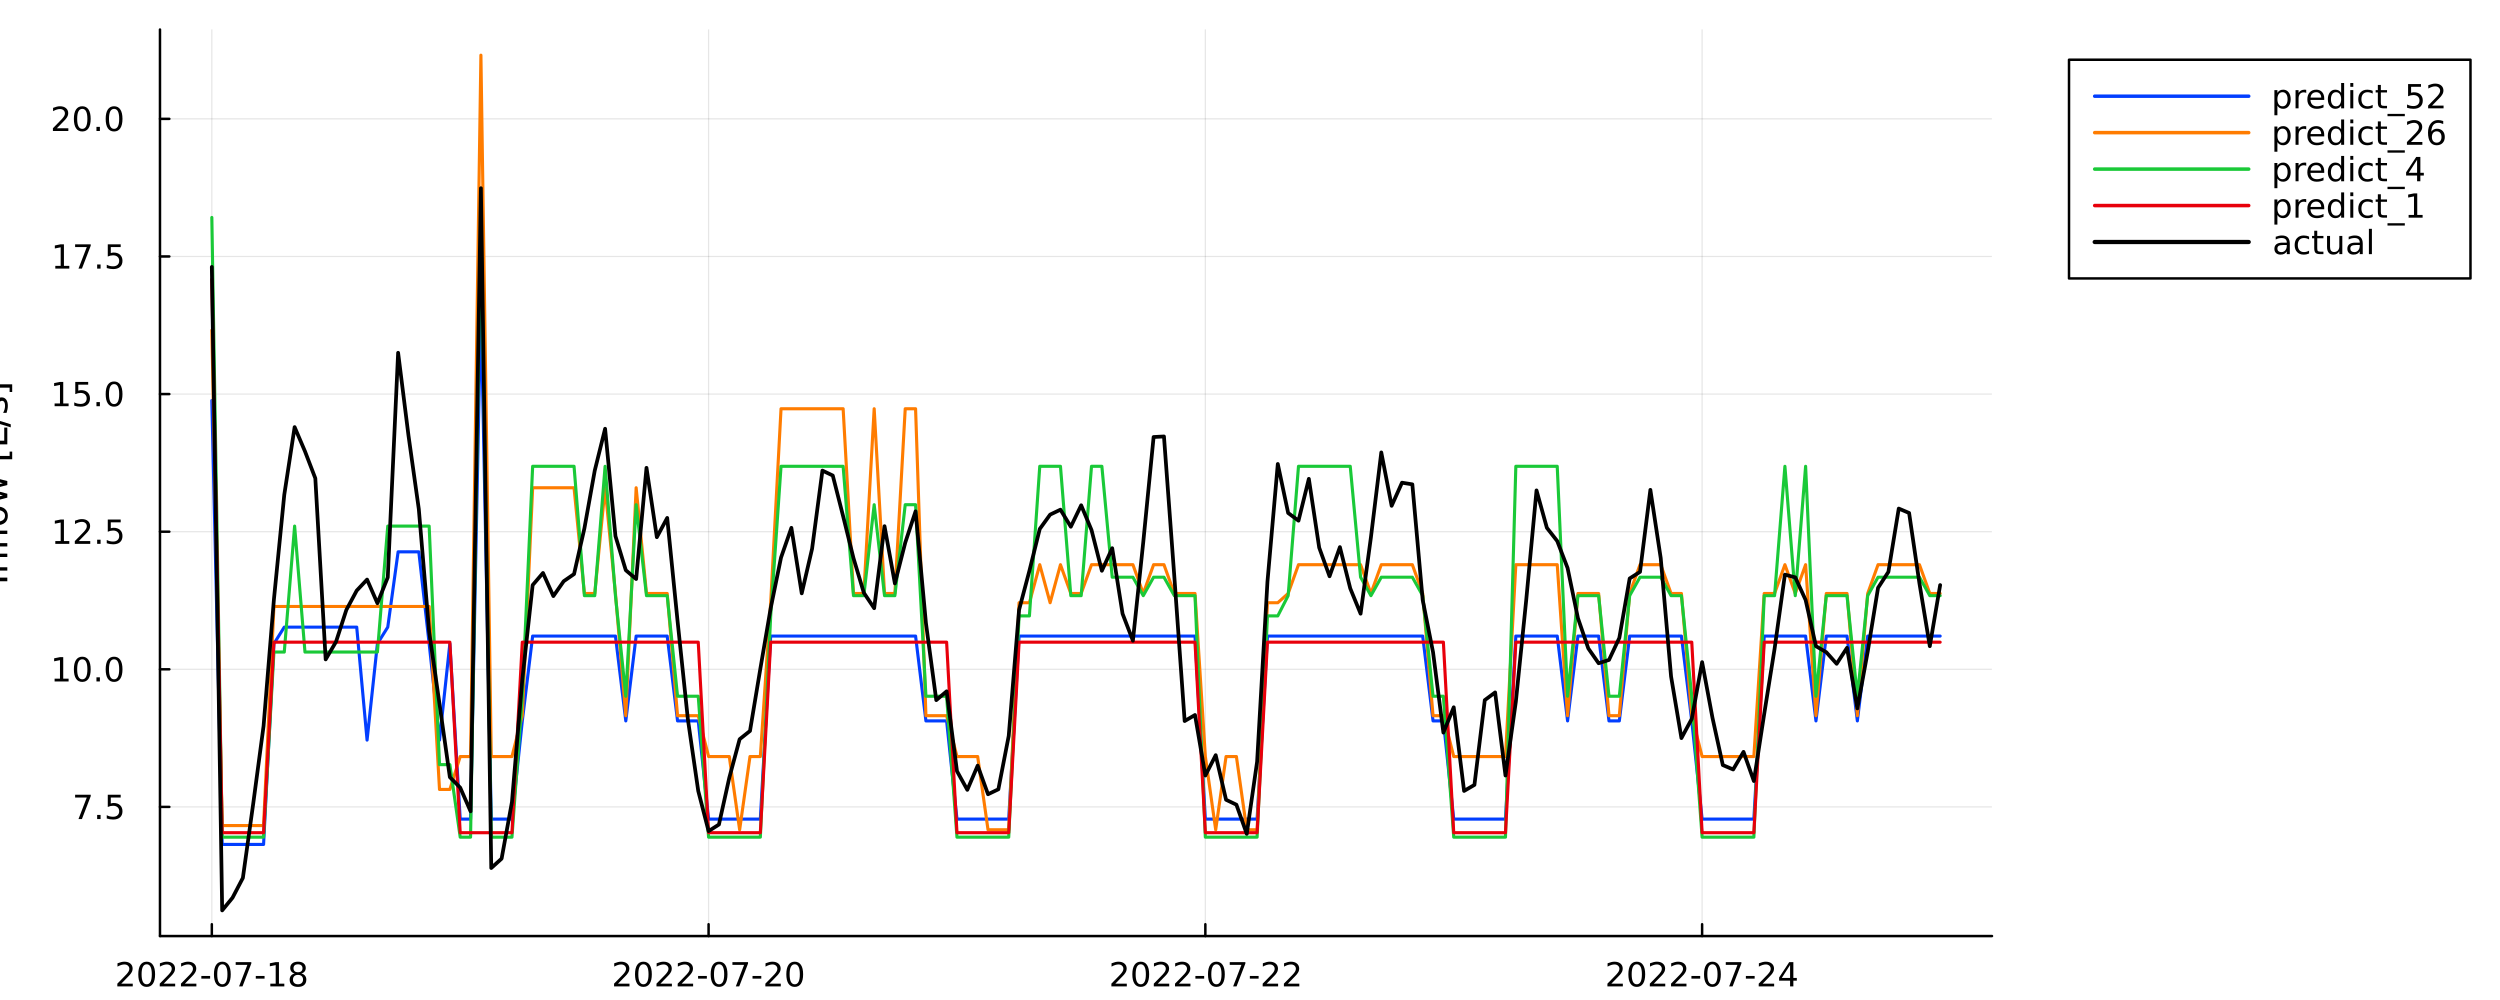 <?xml version="1.0" encoding="utf-8"?>
<svg xmlns="http://www.w3.org/2000/svg" xmlns:xlink="http://www.w3.org/1999/xlink" width="1000" height="400" viewBox="0 0 4000 1600">
<rect x="0" y="0" width="4000" height="1600" fill="#333333" stroke="none"/>
<defs>
  <clipPath id="clip570">
    <rect x="0" y="0" width="4000" height="1600"/>
  </clipPath>
</defs>
<path clip-path="url(#clip570)" d="M0 1600 L4000 1600 L4000 0 L0 0  Z" fill="#ffffff" fill-rule="evenodd" fill-opacity="1"/>
<defs>
  <clipPath id="clip571">
    <rect x="800" y="0" width="2801" height="1600"/>
  </clipPath>
</defs>
<path clip-path="url(#clip570)" d="M255.962 1497.68 L3187.2 1497.68 L3187.2 47.244 L255.962 47.244  Z" fill="#ffffff" fill-rule="evenodd" fill-opacity="1"/>
<defs>
  <clipPath id="clip572">
    <rect x="255" y="47" width="2932" height="1451"/>
  </clipPath>
</defs>
<polyline clip-path="url(#clip572)" style="stroke:#000000; stroke-linecap:round; stroke-linejoin:round; stroke-width:2; stroke-opacity:0.1; fill:none" points="338.921,1497.68 338.921,47.244 "/>
<polyline clip-path="url(#clip572)" style="stroke:#000000; stroke-linecap:round; stroke-linejoin:round; stroke-width:2; stroke-opacity:0.1; fill:none" points="1133.74,1497.68 1133.74,47.244 "/>
<polyline clip-path="url(#clip572)" style="stroke:#000000; stroke-linecap:round; stroke-linejoin:round; stroke-width:2; stroke-opacity:0.1; fill:none" points="1928.56,1497.68 1928.56,47.244 "/>
<polyline clip-path="url(#clip572)" style="stroke:#000000; stroke-linecap:round; stroke-linejoin:round; stroke-width:2; stroke-opacity:0.1; fill:none" points="2723.38,1497.68 2723.38,47.244 "/>
<polyline clip-path="url(#clip570)" style="stroke:#000000; stroke-linecap:round; stroke-linejoin:round; stroke-width:4; stroke-opacity:1; fill:none" points="255.962,1497.68 3187.2,1497.68 "/>
<polyline clip-path="url(#clip570)" style="stroke:#000000; stroke-linecap:round; stroke-linejoin:round; stroke-width:4; stroke-opacity:1; fill:none" points="338.921,1497.68 338.921,1478.78 "/>
<polyline clip-path="url(#clip570)" style="stroke:#000000; stroke-linecap:round; stroke-linejoin:round; stroke-width:4; stroke-opacity:1; fill:none" points="1133.74,1497.68 1133.74,1478.78 "/>
<polyline clip-path="url(#clip570)" style="stroke:#000000; stroke-linecap:round; stroke-linejoin:round; stroke-width:4; stroke-opacity:1; fill:none" points="1928.56,1497.68 1928.56,1478.78 "/>
<polyline clip-path="url(#clip570)" style="stroke:#000000; stroke-linecap:round; stroke-linejoin:round; stroke-width:4; stroke-opacity:1; fill:none" points="2723.38,1497.68 2723.38,1478.78 "/>
<path clip-path="url(#clip570)" d="M194.052 1573.85 L212.411 1573.85 L212.411 1578.28 L187.724 1578.28 L187.724 1573.85 Q190.719 1570.75 195.875 1565.55 Q201.057 1560.31 202.385 1558.8 Q204.911 1555.96 205.901 1554.01 Q206.917 1552.03 206.917 1550.13 Q206.917 1547.03 204.729 1545.08 Q202.568 1543.12 199.078 1543.12 Q196.604 1543.12 193.844 1543.98 Q191.109 1544.84 187.984 1546.59 L187.984 1541.27 Q191.161 1540 193.922 1539.35 Q196.682 1538.7 198.974 1538.7 Q205.016 1538.7 208.609 1541.72 Q212.203 1544.74 212.203 1549.79 Q212.203 1552.19 211.292 1554.35 Q210.406 1556.48 208.036 1559.4 Q207.385 1560.15 203.896 1563.77 Q200.406 1567.37 194.052 1573.85 Z" fill="#000000" fill-rule="nonzero" fill-opacity="1" /><path clip-path="url(#clip570)" d="M234.703 1542.86 Q230.64 1542.86 228.583 1546.87 Q226.552 1550.86 226.552 1558.88 Q226.552 1566.87 228.583 1570.88 Q230.64 1574.87 234.703 1574.87 Q238.791 1574.87 240.823 1570.88 Q242.88 1566.87 242.88 1558.88 Q242.88 1550.86 240.823 1546.87 Q238.791 1542.86 234.703 1542.86 M234.703 1538.7 Q241.239 1538.7 244.677 1543.88 Q248.14 1549.04 248.14 1558.88 Q248.14 1568.7 244.677 1573.88 Q241.239 1579.04 234.703 1579.04 Q228.166 1579.04 224.703 1573.88 Q221.265 1568.7 221.265 1558.88 Q221.265 1549.04 224.703 1543.88 Q228.166 1538.7 234.703 1538.7 Z" fill="#000000" fill-rule="nonzero" fill-opacity="1" /><path clip-path="url(#clip570)" d="M261.916 1573.85 L280.276 1573.85 L280.276 1578.28 L255.588 1578.28 L255.588 1573.85 Q258.583 1570.75 263.739 1565.55 Q268.921 1560.31 270.25 1558.8 Q272.776 1555.96 273.765 1554.01 Q274.781 1552.03 274.781 1550.13 Q274.781 1547.03 272.593 1545.08 Q270.432 1543.12 266.942 1543.12 Q264.468 1543.12 261.708 1543.98 Q258.974 1544.84 255.849 1546.59 L255.849 1541.27 Q259.026 1540 261.786 1539.35 Q264.546 1538.7 266.838 1538.7 Q272.88 1538.7 276.474 1541.72 Q280.067 1544.74 280.067 1549.79 Q280.067 1552.19 279.156 1554.35 Q278.27 1556.48 275.901 1559.4 Q275.25 1560.15 271.76 1563.77 Q268.27 1567.37 261.916 1573.85 Z" fill="#000000" fill-rule="nonzero" fill-opacity="1" /><path clip-path="url(#clip570)" d="M295.848 1573.85 L314.208 1573.85 L314.208 1578.28 L289.52 1578.28 L289.52 1573.85 Q292.515 1570.75 297.671 1565.55 Q302.854 1560.31 304.182 1558.8 Q306.708 1555.96 307.697 1554.01 Q308.713 1552.03 308.713 1550.13 Q308.713 1547.03 306.525 1545.08 Q304.364 1543.12 300.874 1543.12 Q298.4 1543.12 295.64 1543.98 Q292.906 1544.84 289.781 1546.59 L289.781 1541.27 Q292.958 1540 295.718 1539.35 Q298.479 1538.7 300.77 1538.7 Q306.812 1538.7 310.406 1541.72 Q313.999 1544.74 313.999 1549.79 Q313.999 1552.19 313.088 1554.35 Q312.202 1556.48 309.833 1559.4 Q309.182 1560.15 305.692 1563.77 Q302.203 1567.37 295.848 1573.85 Z" fill="#000000" fill-rule="nonzero" fill-opacity="1" /><path clip-path="url(#clip570)" d="M322.15 1561.54 L336.187 1561.54 L336.187 1565.81 L322.15 1565.81 L322.15 1561.54 Z" fill="#000000" fill-rule="nonzero" fill-opacity="1" /><path clip-path="url(#clip570)" d="M355.744 1542.86 Q351.681 1542.86 349.624 1546.87 Q347.593 1550.86 347.593 1558.88 Q347.593 1566.87 349.624 1570.88 Q351.681 1574.87 355.744 1574.87 Q359.832 1574.87 361.864 1570.88 Q363.921 1566.87 363.921 1558.88 Q363.921 1550.86 361.864 1546.87 Q359.832 1542.86 355.744 1542.86 M355.744 1538.7 Q362.28 1538.7 365.718 1543.88 Q369.181 1549.04 369.181 1558.88 Q369.181 1568.7 365.718 1573.88 Q362.28 1579.04 355.744 1579.04 Q349.207 1579.04 345.744 1573.88 Q342.306 1568.7 342.306 1558.88 Q342.306 1549.04 345.744 1543.88 Q349.207 1538.7 355.744 1538.7 Z" fill="#000000" fill-rule="nonzero" fill-opacity="1" /><path clip-path="url(#clip570)" d="M377.098 1539.4 L402.098 1539.4 L402.098 1541.64 L387.983 1578.28 L382.489 1578.28 L395.77 1543.83 L377.098 1543.83 L377.098 1539.4 Z" fill="#000000" fill-rule="nonzero" fill-opacity="1" /><path clip-path="url(#clip570)" d="M409.259 1561.54 L423.296 1561.54 L423.296 1565.81 L409.259 1565.81 L409.259 1561.54 Z" fill="#000000" fill-rule="nonzero" fill-opacity="1" /><path clip-path="url(#clip570)" d="M432.514 1573.85 L441.108 1573.85 L441.108 1544.19 L431.759 1546.07 L431.759 1541.27 L441.056 1539.4 L446.316 1539.4 L446.316 1573.85 L454.91 1573.85 L454.91 1578.28 L432.514 1578.28 L432.514 1573.85 Z" fill="#000000" fill-rule="nonzero" fill-opacity="1" /><path clip-path="url(#clip570)" d="M476.785 1559.82 Q473.035 1559.82 470.874 1561.82 Q468.738 1563.83 468.738 1567.34 Q468.738 1570.86 470.874 1572.86 Q473.035 1574.87 476.785 1574.87 Q480.535 1574.87 482.696 1572.86 Q484.858 1570.83 484.858 1567.34 Q484.858 1563.83 482.696 1561.82 Q480.561 1559.82 476.785 1559.82 M471.525 1557.58 Q468.139 1556.74 466.238 1554.43 Q464.363 1552.11 464.363 1548.77 Q464.363 1544.11 467.67 1541.41 Q471.004 1538.7 476.785 1538.7 Q482.592 1538.7 485.899 1541.41 Q489.207 1544.11 489.207 1548.77 Q489.207 1552.11 487.306 1554.43 Q485.431 1556.74 482.071 1557.58 Q485.873 1558.46 487.983 1561.04 Q490.118 1563.62 490.118 1567.34 Q490.118 1572.99 486.655 1576.01 Q483.217 1579.04 476.785 1579.04 Q470.353 1579.04 466.889 1576.01 Q463.452 1572.99 463.452 1567.34 Q463.452 1563.62 465.587 1561.04 Q467.722 1558.46 471.525 1557.58 M469.597 1549.27 Q469.597 1552.29 471.472 1553.98 Q473.373 1555.68 476.785 1555.68 Q480.17 1555.68 482.071 1553.98 Q483.998 1552.29 483.998 1549.27 Q483.998 1546.25 482.071 1544.56 Q480.17 1542.86 476.785 1542.86 Q473.373 1542.86 471.472 1544.56 Q469.597 1546.25 469.597 1549.27 Z" fill="#000000" fill-rule="nonzero" fill-opacity="1" /><path clip-path="url(#clip570)" d="M988.821 1573.85 L1007.18 1573.85 L1007.18 1578.28 L982.493 1578.28 L982.493 1573.85 Q985.488 1570.75 990.644 1565.55 Q995.826 1560.31 997.154 1558.8 Q999.68 1555.96 1000.67 1554.01 Q1001.69 1552.03 1001.69 1550.13 Q1001.69 1547.03 999.498 1545.08 Q997.337 1543.12 993.847 1543.12 Q991.373 1543.12 988.613 1543.98 Q985.878 1544.84 982.753 1546.59 L982.753 1541.27 Q985.93 1540 988.691 1539.35 Q991.451 1538.7 993.743 1538.7 Q999.784 1538.7 1003.38 1541.72 Q1006.97 1544.74 1006.97 1549.79 Q1006.97 1552.19 1006.06 1554.35 Q1005.18 1556.48 1002.81 1559.4 Q1002.15 1560.15 998.665 1563.77 Q995.175 1567.37 988.821 1573.85 Z" fill="#000000" fill-rule="nonzero" fill-opacity="1" /><path clip-path="url(#clip570)" d="M1029.47 1542.86 Q1025.41 1542.86 1023.35 1546.87 Q1021.32 1550.86 1021.32 1558.88 Q1021.32 1566.87 1023.35 1570.88 Q1025.41 1574.87 1029.47 1574.87 Q1033.56 1574.87 1035.59 1570.88 Q1037.65 1566.87 1037.65 1558.88 Q1037.65 1550.86 1035.59 1546.87 Q1033.56 1542.86 1029.47 1542.86 M1029.47 1538.7 Q1036.01 1538.7 1039.45 1543.88 Q1042.91 1549.04 1042.91 1558.88 Q1042.91 1568.7 1039.45 1573.88 Q1036.01 1579.04 1029.47 1579.04 Q1022.94 1579.04 1019.47 1573.88 Q1016.03 1568.7 1016.03 1558.88 Q1016.03 1549.04 1019.47 1543.88 Q1022.94 1538.7 1029.47 1538.7 Z" fill="#000000" fill-rule="nonzero" fill-opacity="1" /><path clip-path="url(#clip570)" d="M1056.69 1573.85 L1075.04 1573.85 L1075.04 1578.28 L1050.36 1578.28 L1050.36 1573.85 Q1053.35 1570.75 1058.51 1565.55 Q1063.69 1560.31 1065.02 1558.8 Q1067.54 1555.96 1068.53 1554.01 Q1069.55 1552.03 1069.55 1550.13 Q1069.55 1547.03 1067.36 1545.08 Q1065.2 1543.12 1061.71 1543.12 Q1059.24 1543.12 1056.48 1543.98 Q1053.74 1544.84 1050.62 1546.59 L1050.62 1541.27 Q1053.79 1540 1056.55 1539.35 Q1059.32 1538.7 1061.61 1538.7 Q1067.65 1538.7 1071.24 1541.72 Q1074.84 1544.74 1074.84 1549.79 Q1074.84 1552.19 1073.92 1554.35 Q1073.04 1556.48 1070.67 1559.4 Q1070.02 1560.15 1066.53 1563.77 Q1063.04 1567.37 1056.69 1573.85 Z" fill="#000000" fill-rule="nonzero" fill-opacity="1" /><path clip-path="url(#clip570)" d="M1090.62 1573.85 L1108.98 1573.85 L1108.98 1578.28 L1084.29 1578.28 L1084.29 1573.85 Q1087.28 1570.75 1092.44 1565.55 Q1097.62 1560.31 1098.95 1558.8 Q1101.48 1555.96 1102.47 1554.01 Q1103.48 1552.03 1103.48 1550.13 Q1103.48 1547.03 1101.29 1545.08 Q1099.13 1543.12 1095.64 1543.12 Q1093.17 1543.12 1090.41 1543.98 Q1087.67 1544.84 1084.55 1546.59 L1084.55 1541.27 Q1087.73 1540 1090.49 1539.35 Q1093.25 1538.7 1095.54 1538.7 Q1101.58 1538.7 1105.17 1541.72 Q1108.77 1544.74 1108.77 1549.79 Q1108.77 1552.19 1107.86 1554.35 Q1106.97 1556.48 1104.6 1559.4 Q1103.95 1560.15 1100.46 1563.77 Q1096.97 1567.37 1090.62 1573.85 Z" fill="#000000" fill-rule="nonzero" fill-opacity="1" /><path clip-path="url(#clip570)" d="M1116.92 1561.54 L1130.96 1561.54 L1130.96 1565.81 L1116.92 1565.81 L1116.92 1561.54 Z" fill="#000000" fill-rule="nonzero" fill-opacity="1" /><path clip-path="url(#clip570)" d="M1150.51 1542.86 Q1146.45 1542.86 1144.39 1546.87 Q1142.36 1550.86 1142.36 1558.88 Q1142.36 1566.87 1144.39 1570.88 Q1146.45 1574.87 1150.51 1574.87 Q1154.6 1574.87 1156.63 1570.88 Q1158.69 1566.87 1158.69 1558.88 Q1158.69 1550.86 1156.63 1546.87 Q1154.6 1542.86 1150.51 1542.86 M1150.51 1538.7 Q1157.05 1538.7 1160.49 1543.88 Q1163.95 1549.04 1163.95 1558.88 Q1163.95 1568.7 1160.49 1573.88 Q1157.05 1579.04 1150.51 1579.04 Q1143.98 1579.04 1140.51 1573.88 Q1137.08 1568.7 1137.08 1558.88 Q1137.08 1549.04 1140.51 1543.88 Q1143.98 1538.7 1150.51 1538.7 Z" fill="#000000" fill-rule="nonzero" fill-opacity="1" /><path clip-path="url(#clip570)" d="M1171.87 1539.4 L1196.87 1539.4 L1196.87 1541.64 L1182.75 1578.28 L1177.26 1578.28 L1190.54 1543.83 L1171.87 1543.83 L1171.87 1539.4 Z" fill="#000000" fill-rule="nonzero" fill-opacity="1" /><path clip-path="url(#clip570)" d="M1204.03 1561.54 L1218.06 1561.54 L1218.06 1565.81 L1204.03 1565.81 L1204.03 1561.54 Z" fill="#000000" fill-rule="nonzero" fill-opacity="1" /><path clip-path="url(#clip570)" d="M1230.9 1573.85 L1249.26 1573.85 L1249.26 1578.28 L1224.57 1578.28 L1224.57 1573.85 Q1227.57 1570.75 1232.73 1565.55 Q1237.91 1560.31 1239.24 1558.8 Q1241.76 1555.96 1242.75 1554.01 Q1243.77 1552.03 1243.77 1550.13 Q1243.77 1547.03 1241.58 1545.08 Q1239.42 1543.12 1235.93 1543.12 Q1233.46 1543.12 1230.69 1543.98 Q1227.96 1544.84 1224.84 1546.59 L1224.84 1541.27 Q1228.01 1540 1230.77 1539.35 Q1233.53 1538.7 1235.82 1538.7 Q1241.87 1538.7 1245.46 1541.72 Q1249.05 1544.74 1249.05 1549.79 Q1249.05 1552.19 1248.14 1554.35 Q1247.26 1556.48 1244.89 1559.4 Q1244.24 1560.15 1240.75 1563.77 Q1237.26 1567.37 1230.9 1573.85 Z" fill="#000000" fill-rule="nonzero" fill-opacity="1" /><path clip-path="url(#clip570)" d="M1271.55 1542.86 Q1267.49 1542.86 1265.43 1546.87 Q1263.4 1550.86 1263.4 1558.88 Q1263.4 1566.87 1265.43 1570.88 Q1267.49 1574.87 1271.55 1574.87 Q1275.64 1574.87 1277.67 1570.88 Q1279.73 1566.87 1279.73 1558.88 Q1279.73 1550.86 1277.67 1546.87 Q1275.64 1542.86 1271.55 1542.86 M1271.55 1538.7 Q1278.09 1538.7 1281.53 1543.88 Q1284.99 1549.04 1284.99 1558.88 Q1284.99 1568.7 1281.53 1573.88 Q1278.09 1579.04 1271.55 1579.04 Q1265.02 1579.04 1261.55 1573.88 Q1258.12 1568.7 1258.12 1558.88 Q1258.12 1549.04 1261.55 1543.88 Q1265.02 1538.7 1271.55 1538.7 Z" fill="#000000" fill-rule="nonzero" fill-opacity="1" /><path clip-path="url(#clip570)" d="M1784.54 1573.85 L1802.9 1573.85 L1802.9 1578.28 L1778.21 1578.28 L1778.21 1573.85 Q1781.21 1570.75 1786.36 1565.55 Q1791.55 1560.31 1792.87 1558.8 Q1795.4 1555.96 1796.39 1554.01 Q1797.4 1552.03 1797.4 1550.13 Q1797.4 1547.03 1795.22 1545.08 Q1793.06 1543.12 1789.57 1543.12 Q1787.09 1543.12 1784.33 1543.98 Q1781.6 1544.84 1778.47 1546.59 L1778.47 1541.27 Q1781.65 1540 1784.41 1539.35 Q1787.17 1538.7 1789.46 1538.7 Q1795.5 1538.7 1799.1 1541.72 Q1802.69 1544.74 1802.69 1549.79 Q1802.69 1552.19 1801.78 1554.35 Q1800.89 1556.48 1798.52 1559.4 Q1797.87 1560.15 1794.38 1563.77 Q1790.89 1567.37 1784.54 1573.85 Z" fill="#000000" fill-rule="nonzero" fill-opacity="1" /><path clip-path="url(#clip570)" d="M1825.19 1542.86 Q1821.13 1542.86 1819.07 1546.87 Q1817.04 1550.86 1817.04 1558.88 Q1817.04 1566.87 1819.07 1570.88 Q1821.13 1574.87 1825.19 1574.87 Q1829.28 1574.87 1831.31 1570.88 Q1833.37 1566.87 1833.37 1558.88 Q1833.37 1550.86 1831.31 1546.87 Q1829.28 1542.86 1825.19 1542.86 M1825.19 1538.7 Q1831.73 1538.7 1835.17 1543.88 Q1838.63 1549.04 1838.63 1558.88 Q1838.63 1568.7 1835.17 1573.88 Q1831.73 1579.04 1825.19 1579.04 Q1818.65 1579.04 1815.19 1573.88 Q1811.75 1568.7 1811.75 1558.88 Q1811.75 1549.04 1815.19 1543.88 Q1818.65 1538.7 1825.19 1538.7 Z" fill="#000000" fill-rule="nonzero" fill-opacity="1" /><path clip-path="url(#clip570)" d="M1852.4 1573.85 L1870.76 1573.85 L1870.76 1578.28 L1846.08 1578.28 L1846.08 1573.85 Q1849.07 1570.75 1854.23 1565.55 Q1859.41 1560.31 1860.74 1558.8 Q1863.26 1555.96 1864.25 1554.01 Q1865.27 1552.03 1865.27 1550.13 Q1865.27 1547.03 1863.08 1545.08 Q1860.92 1543.12 1857.43 1543.12 Q1854.96 1543.12 1852.2 1543.98 Q1849.46 1544.84 1846.34 1546.59 L1846.34 1541.27 Q1849.51 1540 1852.27 1539.35 Q1855.03 1538.7 1857.33 1538.7 Q1863.37 1538.7 1866.96 1541.72 Q1870.56 1544.74 1870.56 1549.79 Q1870.56 1552.19 1869.64 1554.35 Q1868.76 1556.48 1866.39 1559.4 Q1865.74 1560.15 1862.25 1563.77 Q1858.76 1567.37 1852.4 1573.85 Z" fill="#000000" fill-rule="nonzero" fill-opacity="1" /><path clip-path="url(#clip570)" d="M1886.34 1573.85 L1904.7 1573.85 L1904.7 1578.28 L1880.01 1578.28 L1880.01 1573.85 Q1883 1570.75 1888.16 1565.55 Q1893.34 1560.31 1894.67 1558.8 Q1897.2 1555.96 1898.19 1554.01 Q1899.2 1552.03 1899.2 1550.13 Q1899.2 1547.03 1897.01 1545.08 Q1894.85 1543.12 1891.36 1543.12 Q1888.89 1543.12 1886.13 1543.98 Q1883.39 1544.84 1880.27 1546.59 L1880.27 1541.27 Q1883.45 1540 1886.21 1539.35 Q1888.97 1538.7 1891.26 1538.7 Q1897.3 1538.7 1900.89 1541.72 Q1904.49 1544.74 1904.49 1549.79 Q1904.49 1552.19 1903.58 1554.35 Q1902.69 1556.48 1900.32 1559.4 Q1899.67 1560.15 1896.18 1563.77 Q1892.69 1567.37 1886.34 1573.85 Z" fill="#000000" fill-rule="nonzero" fill-opacity="1" /><path clip-path="url(#clip570)" d="M1912.64 1561.54 L1926.68 1561.54 L1926.68 1565.81 L1912.64 1565.81 L1912.64 1561.54 Z" fill="#000000" fill-rule="nonzero" fill-opacity="1" /><path clip-path="url(#clip570)" d="M1946.23 1542.86 Q1942.17 1542.86 1940.11 1546.87 Q1938.08 1550.86 1938.08 1558.88 Q1938.08 1566.87 1940.11 1570.88 Q1942.17 1574.87 1946.23 1574.87 Q1950.32 1574.87 1952.35 1570.88 Q1954.41 1566.87 1954.41 1558.88 Q1954.41 1550.86 1952.35 1546.87 Q1950.32 1542.86 1946.23 1542.86 M1946.23 1538.7 Q1952.77 1538.7 1956.21 1543.88 Q1959.67 1549.04 1959.67 1558.88 Q1959.67 1568.7 1956.21 1573.88 Q1952.77 1579.04 1946.23 1579.04 Q1939.7 1579.04 1936.23 1573.88 Q1932.79 1568.7 1932.79 1558.88 Q1932.79 1549.04 1936.23 1543.88 Q1939.7 1538.7 1946.23 1538.7 Z" fill="#000000" fill-rule="nonzero" fill-opacity="1" /><path clip-path="url(#clip570)" d="M1967.59 1539.4 L1992.59 1539.4 L1992.59 1541.64 L1978.47 1578.28 L1972.98 1578.28 L1986.26 1543.83 L1967.59 1543.83 L1967.59 1539.4 Z" fill="#000000" fill-rule="nonzero" fill-opacity="1" /><path clip-path="url(#clip570)" d="M1999.75 1561.54 L2013.78 1561.54 L2013.78 1565.81 L1999.75 1565.81 L1999.75 1561.54 Z" fill="#000000" fill-rule="nonzero" fill-opacity="1" /><path clip-path="url(#clip570)" d="M2026.62 1573.85 L2044.98 1573.85 L2044.98 1578.28 L2020.29 1578.28 L2020.29 1573.85 Q2023.29 1570.75 2028.45 1565.55 Q2033.63 1560.31 2034.96 1558.8 Q2037.48 1555.96 2038.47 1554.01 Q2039.49 1552.03 2039.49 1550.13 Q2039.49 1547.03 2037.3 1545.08 Q2035.14 1543.12 2031.65 1543.12 Q2029.17 1543.12 2026.41 1543.98 Q2023.68 1544.84 2020.55 1546.59 L2020.55 1541.27 Q2023.73 1540 2026.49 1539.35 Q2029.25 1538.7 2031.54 1538.7 Q2037.59 1538.7 2041.18 1541.72 Q2044.77 1544.74 2044.77 1549.79 Q2044.77 1552.19 2043.86 1554.35 Q2042.98 1556.48 2040.61 1559.4 Q2039.96 1560.15 2036.47 1563.77 Q2032.98 1567.37 2026.62 1573.85 Z" fill="#000000" fill-rule="nonzero" fill-opacity="1" /><path clip-path="url(#clip570)" d="M2060.55 1573.85 L2078.91 1573.85 L2078.91 1578.28 L2054.23 1578.28 L2054.23 1573.85 Q2057.22 1570.75 2062.38 1565.55 Q2067.56 1560.31 2068.89 1558.8 Q2071.41 1555.96 2072.4 1554.01 Q2073.42 1552.03 2073.42 1550.13 Q2073.42 1547.03 2071.23 1545.08 Q2069.07 1543.12 2065.58 1543.12 Q2063.11 1543.12 2060.35 1543.98 Q2057.61 1544.84 2054.49 1546.59 L2054.49 1541.27 Q2057.66 1540 2060.42 1539.35 Q2063.18 1538.7 2065.48 1538.7 Q2071.52 1538.7 2075.11 1541.72 Q2078.71 1544.74 2078.71 1549.79 Q2078.71 1552.19 2077.79 1554.35 Q2076.91 1556.48 2074.54 1559.4 Q2073.89 1560.15 2070.4 1563.77 Q2066.91 1567.37 2060.55 1573.85 Z" fill="#000000" fill-rule="nonzero" fill-opacity="1" /><path clip-path="url(#clip570)" d="M2578.19 1573.85 L2596.55 1573.85 L2596.55 1578.28 L2571.86 1578.28 L2571.86 1573.85 Q2574.86 1570.75 2580.01 1565.55 Q2585.19 1560.31 2586.52 1558.8 Q2589.05 1555.96 2590.04 1554.01 Q2591.05 1552.03 2591.05 1550.13 Q2591.05 1547.03 2588.87 1545.08 Q2586.71 1543.12 2583.22 1543.12 Q2580.74 1543.12 2577.98 1543.98 Q2575.25 1544.84 2572.12 1546.59 L2572.12 1541.27 Q2575.3 1540 2578.06 1539.35 Q2580.82 1538.7 2583.11 1538.7 Q2589.15 1538.7 2592.75 1541.72 Q2596.34 1544.74 2596.34 1549.79 Q2596.34 1552.19 2595.43 1554.35 Q2594.54 1556.48 2592.17 1559.4 Q2591.52 1560.15 2588.03 1563.77 Q2584.54 1567.37 2578.19 1573.85 Z" fill="#000000" fill-rule="nonzero" fill-opacity="1" /><path clip-path="url(#clip570)" d="M2618.84 1542.86 Q2614.78 1542.86 2612.72 1546.87 Q2610.69 1550.86 2610.69 1558.88 Q2610.69 1566.87 2612.72 1570.88 Q2614.78 1574.87 2618.84 1574.87 Q2622.93 1574.87 2624.96 1570.88 Q2627.02 1566.87 2627.02 1558.88 Q2627.02 1550.86 2624.96 1546.87 Q2622.93 1542.86 2618.84 1542.86 M2618.84 1538.7 Q2625.38 1538.7 2628.81 1543.88 Q2632.28 1549.04 2632.28 1558.88 Q2632.28 1568.7 2628.81 1573.88 Q2625.38 1579.04 2618.84 1579.04 Q2612.3 1579.04 2608.84 1573.88 Q2605.4 1568.7 2605.4 1558.88 Q2605.4 1549.04 2608.84 1543.88 Q2612.3 1538.7 2618.84 1538.7 Z" fill="#000000" fill-rule="nonzero" fill-opacity="1" /><path clip-path="url(#clip570)" d="M2646.05 1573.85 L2664.41 1573.85 L2664.41 1578.28 L2639.73 1578.28 L2639.73 1573.85 Q2642.72 1570.75 2647.88 1565.55 Q2653.06 1560.31 2654.39 1558.8 Q2656.91 1555.96 2657.9 1554.01 Q2658.92 1552.03 2658.92 1550.13 Q2658.92 1547.03 2656.73 1545.08 Q2654.57 1543.12 2651.08 1543.12 Q2648.61 1543.12 2645.85 1543.98 Q2643.11 1544.84 2639.99 1546.59 L2639.99 1541.27 Q2643.16 1540 2645.92 1539.35 Q2648.68 1538.7 2650.98 1538.7 Q2657.02 1538.7 2660.61 1541.72 Q2664.2 1544.74 2664.2 1549.79 Q2664.2 1552.19 2663.29 1554.35 Q2662.41 1556.48 2660.04 1559.4 Q2659.39 1560.15 2655.9 1563.77 Q2652.41 1567.37 2646.05 1573.85 Z" fill="#000000" fill-rule="nonzero" fill-opacity="1" /><path clip-path="url(#clip570)" d="M2679.99 1573.85 L2698.35 1573.85 L2698.35 1578.28 L2673.66 1578.28 L2673.66 1573.85 Q2676.65 1570.75 2681.81 1565.55 Q2686.99 1560.31 2688.32 1558.8 Q2690.85 1555.96 2691.83 1554.01 Q2692.85 1552.03 2692.85 1550.13 Q2692.85 1547.03 2690.66 1545.08 Q2688.5 1543.12 2685.01 1543.12 Q2682.54 1543.12 2679.78 1543.98 Q2677.04 1544.84 2673.92 1546.59 L2673.92 1541.27 Q2677.1 1540 2679.86 1539.35 Q2682.62 1538.7 2684.91 1538.7 Q2690.95 1538.7 2694.54 1541.72 Q2698.14 1544.74 2698.14 1549.79 Q2698.14 1552.19 2697.23 1554.35 Q2696.34 1556.48 2693.97 1559.4 Q2693.32 1560.15 2689.83 1563.77 Q2686.34 1567.37 2679.99 1573.85 Z" fill="#000000" fill-rule="nonzero" fill-opacity="1" /><path clip-path="url(#clip570)" d="M2706.29 1561.54 L2720.32 1561.54 L2720.32 1565.81 L2706.29 1565.81 L2706.29 1561.54 Z" fill="#000000" fill-rule="nonzero" fill-opacity="1" /><path clip-path="url(#clip570)" d="M2739.88 1542.86 Q2735.82 1542.86 2733.76 1546.87 Q2731.73 1550.86 2731.73 1558.88 Q2731.73 1566.87 2733.76 1570.88 Q2735.82 1574.87 2739.88 1574.87 Q2743.97 1574.87 2746 1570.88 Q2748.06 1566.87 2748.06 1558.88 Q2748.06 1550.86 2746 1546.87 Q2743.97 1542.86 2739.88 1542.86 M2739.88 1538.7 Q2746.42 1538.7 2749.86 1543.88 Q2753.32 1549.04 2753.32 1558.88 Q2753.32 1568.7 2749.86 1573.88 Q2746.42 1579.04 2739.88 1579.04 Q2733.34 1579.04 2729.88 1573.88 Q2726.44 1568.7 2726.44 1558.88 Q2726.44 1549.04 2729.88 1543.88 Q2733.34 1538.7 2739.88 1538.7 Z" fill="#000000" fill-rule="nonzero" fill-opacity="1" /><path clip-path="url(#clip570)" d="M2761.24 1539.4 L2786.24 1539.4 L2786.24 1541.64 L2772.12 1578.28 L2766.63 1578.28 L2779.91 1543.83 L2761.24 1543.83 L2761.24 1539.4 Z" fill="#000000" fill-rule="nonzero" fill-opacity="1" /><path clip-path="url(#clip570)" d="M2793.4 1561.54 L2807.43 1561.54 L2807.43 1565.81 L2793.4 1565.81 L2793.4 1561.54 Z" fill="#000000" fill-rule="nonzero" fill-opacity="1" /><path clip-path="url(#clip570)" d="M2820.27 1573.85 L2838.63 1573.85 L2838.63 1578.28 L2813.94 1578.28 L2813.94 1573.85 Q2816.94 1570.75 2822.09 1565.55 Q2827.28 1560.31 2828.6 1558.8 Q2831.13 1555.96 2832.12 1554.01 Q2833.14 1552.03 2833.14 1550.13 Q2833.14 1547.03 2830.95 1545.08 Q2828.79 1543.12 2825.3 1543.12 Q2822.82 1543.12 2820.06 1543.98 Q2817.33 1544.84 2814.2 1546.59 L2814.2 1541.27 Q2817.38 1540 2820.14 1539.35 Q2822.9 1538.7 2825.19 1538.7 Q2831.24 1538.7 2834.83 1541.72 Q2838.42 1544.74 2838.42 1549.79 Q2838.42 1552.19 2837.51 1554.35 Q2836.63 1556.48 2834.26 1559.4 Q2833.6 1560.15 2830.12 1563.77 Q2826.63 1567.37 2820.27 1573.85 Z" fill="#000000" fill-rule="nonzero" fill-opacity="1" /><path clip-path="url(#clip570)" d="M2864.13 1543.98 L2850.84 1564.74 L2864.13 1564.74 L2864.13 1543.98 M2862.75 1539.4 L2869.36 1539.4 L2869.36 1564.74 L2874.91 1564.74 L2874.91 1569.11 L2869.36 1569.11 L2869.36 1578.28 L2864.13 1578.28 L2864.13 1569.11 L2846.57 1569.11 L2846.57 1564.04 L2862.75 1539.4 Z" fill="#000000" fill-rule="nonzero" fill-opacity="1" /><polyline clip-path="url(#clip572)" style="stroke:#000000; stroke-linecap:round; stroke-linejoin:round; stroke-width:2; stroke-opacity:0.1; fill:none" points="255.962,1291.06 3187.2,1291.06 "/>
<polyline clip-path="url(#clip572)" style="stroke:#000000; stroke-linecap:round; stroke-linejoin:round; stroke-width:2; stroke-opacity:0.1; fill:none" points="255.962,1070.88 3187.2,1070.88 "/>
<polyline clip-path="url(#clip572)" style="stroke:#000000; stroke-linecap:round; stroke-linejoin:round; stroke-width:2; stroke-opacity:0.1; fill:none" points="255.962,850.699 3187.2,850.699 "/>
<polyline clip-path="url(#clip572)" style="stroke:#000000; stroke-linecap:round; stroke-linejoin:round; stroke-width:2; stroke-opacity:0.1; fill:none" points="255.962,630.52 3187.2,630.52 "/>
<polyline clip-path="url(#clip572)" style="stroke:#000000; stroke-linecap:round; stroke-linejoin:round; stroke-width:2; stroke-opacity:0.1; fill:none" points="255.962,410.342 3187.2,410.342 "/>
<polyline clip-path="url(#clip572)" style="stroke:#000000; stroke-linecap:round; stroke-linejoin:round; stroke-width:2; stroke-opacity:0.1; fill:none" points="255.962,190.163 3187.2,190.163 "/>
<polyline clip-path="url(#clip570)" style="stroke:#000000; stroke-linecap:round; stroke-linejoin:round; stroke-width:4; stroke-opacity:1; fill:none" points="255.962,1497.68 255.962,47.244 "/>
<polyline clip-path="url(#clip570)" style="stroke:#000000; stroke-linecap:round; stroke-linejoin:round; stroke-width:4; stroke-opacity:1; fill:none" points="255.962,1291.06 270.946,1291.06 "/>
<polyline clip-path="url(#clip570)" style="stroke:#000000; stroke-linecap:round; stroke-linejoin:round; stroke-width:4; stroke-opacity:1; fill:none" points="255.962,1070.88 270.946,1070.88 "/>
<polyline clip-path="url(#clip570)" style="stroke:#000000; stroke-linecap:round; stroke-linejoin:round; stroke-width:4; stroke-opacity:1; fill:none" points="255.962,850.699 270.946,850.699 "/>
<polyline clip-path="url(#clip570)" style="stroke:#000000; stroke-linecap:round; stroke-linejoin:round; stroke-width:4; stroke-opacity:1; fill:none" points="255.962,630.52 270.946,630.52 "/>
<polyline clip-path="url(#clip570)" style="stroke:#000000; stroke-linecap:round; stroke-linejoin:round; stroke-width:4; stroke-opacity:1; fill:none" points="255.962,410.342 270.946,410.342 "/>
<polyline clip-path="url(#clip570)" style="stroke:#000000; stroke-linecap:round; stroke-linejoin:round; stroke-width:4; stroke-opacity:1; fill:none" points="255.962,190.163 270.946,190.163 "/>
<path clip-path="url(#clip570)" d="M120.181 1271.62 L145.181 1271.62 L145.181 1273.86 L131.066 1310.5 L125.571 1310.5 L138.853 1276.04 L120.181 1276.04 L120.181 1271.62 Z" fill="#000000" fill-rule="nonzero" fill-opacity="1" /><path clip-path="url(#clip570)" d="M155.441 1303.88 L160.936 1303.88 L160.936 1310.5 L155.441 1310.5 L155.441 1303.88 Z" fill="#000000" fill-rule="nonzero" fill-opacity="1" /><path clip-path="url(#clip570)" d="M172.446 1271.62 L193.097 1271.62 L193.097 1276.04 L177.264 1276.04 L177.264 1285.57 Q178.41 1285.18 179.555 1285 Q180.701 1284.79 181.847 1284.79 Q188.358 1284.79 192.16 1288.36 Q195.962 1291.93 195.962 1298.02 Q195.962 1304.3 192.055 1307.79 Q188.149 1311.25 181.04 1311.25 Q178.592 1311.25 176.04 1310.83 Q173.514 1310.42 170.806 1309.58 L170.806 1304.3 Q173.149 1305.57 175.649 1306.2 Q178.149 1306.82 180.936 1306.82 Q185.441 1306.82 188.071 1304.45 Q190.701 1302.08 190.701 1298.02 Q190.701 1293.96 188.071 1291.59 Q185.441 1289.22 180.936 1289.22 Q178.826 1289.22 176.717 1289.69 Q174.634 1290.16 172.446 1291.15 L172.446 1271.62 Z" fill="#000000" fill-rule="nonzero" fill-opacity="1" /><path clip-path="url(#clip570)" d="M87.368 1085.89 L95.962 1085.89 L95.962 1056.23 L86.613 1058.1 L86.613 1053.31 L95.91 1051.44 L101.17 1051.44 L101.17 1085.89 L109.764 1085.89 L109.764 1090.32 L87.368 1090.32 L87.368 1085.89 Z" fill="#000000" fill-rule="nonzero" fill-opacity="1" /><path clip-path="url(#clip570)" d="M131.639 1054.9 Q127.577 1054.9 125.519 1058.91 Q123.488 1062.9 123.488 1070.92 Q123.488 1078.91 125.519 1082.92 Q127.577 1086.91 131.639 1086.91 Q135.728 1086.91 137.759 1082.92 Q139.816 1078.91 139.816 1070.92 Q139.816 1062.9 137.759 1058.91 Q135.728 1054.9 131.639 1054.9 M131.639 1050.73 Q138.175 1050.73 141.613 1055.92 Q145.077 1061.07 145.077 1070.92 Q145.077 1080.73 141.613 1085.92 Q138.175 1091.07 131.639 1091.07 Q125.103 1091.07 121.639 1085.92 Q118.202 1080.73 118.202 1070.92 Q118.202 1061.07 121.639 1055.92 Q125.103 1050.73 131.639 1050.73 Z" fill="#000000" fill-rule="nonzero" fill-opacity="1" /><path clip-path="url(#clip570)" d="M154.321 1083.7 L159.816 1083.7 L159.816 1090.32 L154.321 1090.32 L154.321 1083.7 Z" fill="#000000" fill-rule="nonzero" fill-opacity="1" /><path clip-path="url(#clip570)" d="M182.524 1054.9 Q178.462 1054.9 176.404 1058.91 Q174.373 1062.9 174.373 1070.92 Q174.373 1078.91 176.404 1082.92 Q178.462 1086.91 182.524 1086.91 Q186.613 1086.91 188.644 1082.92 Q190.701 1078.91 190.701 1070.92 Q190.701 1062.9 188.644 1058.91 Q186.613 1054.9 182.524 1054.9 M182.524 1050.73 Q189.061 1050.73 192.498 1055.92 Q195.962 1061.07 195.962 1070.92 Q195.962 1080.73 192.498 1085.92 Q189.061 1091.07 182.524 1091.07 Q175.988 1091.07 172.524 1085.92 Q169.087 1080.73 169.087 1070.92 Q169.087 1061.07 172.524 1055.92 Q175.988 1050.73 182.524 1050.73 Z" fill="#000000" fill-rule="nonzero" fill-opacity="1" /><path clip-path="url(#clip570)" d="M88.488 865.712 L97.082 865.712 L97.082 836.05 L87.733 837.925 L87.733 833.134 L97.03 831.259 L102.29 831.259 L102.29 865.712 L110.884 865.712 L110.884 870.139 L88.488 870.139 L88.488 865.712 Z" fill="#000000" fill-rule="nonzero" fill-opacity="1" /><path clip-path="url(#clip570)" d="M126.04 865.712 L144.399 865.712 L144.399 870.139 L119.712 870.139 L119.712 865.712 Q122.707 862.613 127.863 857.404 Q133.045 852.17 134.373 850.66 Q136.899 847.821 137.889 845.868 Q138.905 843.889 138.905 841.988 Q138.905 838.889 136.717 836.936 Q134.556 834.983 131.066 834.983 Q128.592 834.983 125.832 835.842 Q123.097 836.701 119.972 838.446 L119.972 833.134 Q123.15 831.858 125.91 831.207 Q128.67 830.556 130.962 830.556 Q137.004 830.556 140.597 833.576 Q144.191 836.597 144.191 841.649 Q144.191 844.045 143.28 846.207 Q142.394 848.342 140.024 851.259 Q139.373 852.014 135.884 855.634 Q132.394 859.227 126.04 865.712 Z" fill="#000000" fill-rule="nonzero" fill-opacity="1" /><path clip-path="url(#clip570)" d="M155.441 863.524 L160.936 863.524 L160.936 870.139 L155.441 870.139 L155.441 863.524 Z" fill="#000000" fill-rule="nonzero" fill-opacity="1" /><path clip-path="url(#clip570)" d="M172.446 831.259 L193.097 831.259 L193.097 835.686 L177.264 835.686 L177.264 845.217 Q178.41 844.826 179.555 844.644 Q180.701 844.436 181.847 844.436 Q188.358 844.436 192.16 848.003 Q195.962 851.571 195.962 857.665 Q195.962 863.941 192.055 867.43 Q188.149 870.894 181.04 870.894 Q178.592 870.894 176.04 870.477 Q173.514 870.061 170.806 869.227 L170.806 863.941 Q173.149 865.217 175.649 865.842 Q178.149 866.467 180.936 866.467 Q185.441 866.467 188.071 864.097 Q190.701 861.727 190.701 857.665 Q190.701 853.602 188.071 851.233 Q185.441 848.863 180.936 848.863 Q178.826 848.863 176.717 849.332 Q174.634 849.8 172.446 850.79 L172.446 831.259 Z" fill="#000000" fill-rule="nonzero" fill-opacity="1" /><path clip-path="url(#clip570)" d="M87.368 645.533 L95.962 645.533 L95.962 615.872 L86.613 617.747 L86.613 612.955 L95.91 611.08 L101.17 611.08 L101.17 645.533 L109.764 645.533 L109.764 649.96 L87.368 649.96 L87.368 645.533 Z" fill="#000000" fill-rule="nonzero" fill-opacity="1" /><path clip-path="url(#clip570)" d="M120.441 611.08 L141.092 611.08 L141.092 615.507 L125.259 615.507 L125.259 625.039 Q126.405 624.648 127.551 624.466 Q128.696 624.257 129.842 624.257 Q136.353 624.257 140.155 627.825 Q143.957 631.393 143.957 637.486 Q143.957 643.762 140.05 647.252 Q136.144 650.715 129.035 650.715 Q126.587 650.715 124.035 650.299 Q121.509 649.882 118.801 649.049 L118.801 643.762 Q121.144 645.038 123.644 645.663 Q126.144 646.288 128.931 646.288 Q133.436 646.288 136.066 643.919 Q138.696 641.549 138.696 637.486 Q138.696 633.424 136.066 631.054 Q133.436 628.684 128.931 628.684 Q126.821 628.684 124.712 629.153 Q122.629 629.622 120.441 630.611 L120.441 611.08 Z" fill="#000000" fill-rule="nonzero" fill-opacity="1" /><path clip-path="url(#clip570)" d="M154.321 643.346 L159.816 643.346 L159.816 649.96 L154.321 649.96 L154.321 643.346 Z" fill="#000000" fill-rule="nonzero" fill-opacity="1" /><path clip-path="url(#clip570)" d="M182.524 614.544 Q178.462 614.544 176.404 618.554 Q174.373 622.539 174.373 630.559 Q174.373 638.554 176.404 642.564 Q178.462 646.549 182.524 646.549 Q186.613 646.549 188.644 642.564 Q190.701 638.554 190.701 630.559 Q190.701 622.539 188.644 618.554 Q186.613 614.544 182.524 614.544 M182.524 610.377 Q189.061 610.377 192.498 615.559 Q195.962 620.716 195.962 630.559 Q195.962 640.377 192.498 645.559 Q189.061 650.715 182.524 650.715 Q175.988 650.715 172.524 645.559 Q169.087 640.377 169.087 630.559 Q169.087 620.716 172.524 615.559 Q175.988 610.377 182.524 610.377 Z" fill="#000000" fill-rule="nonzero" fill-opacity="1" /><path clip-path="url(#clip570)" d="M88.488 425.355 L97.082 425.355 L97.082 395.693 L87.733 397.568 L87.733 392.777 L97.03 390.902 L102.29 390.902 L102.29 425.355 L110.884 425.355 L110.884 429.782 L88.488 429.782 L88.488 425.355 Z" fill="#000000" fill-rule="nonzero" fill-opacity="1" /><path clip-path="url(#clip570)" d="M120.181 390.902 L145.181 390.902 L145.181 393.141 L131.066 429.782 L125.571 429.782 L138.853 395.329 L120.181 395.329 L120.181 390.902 Z" fill="#000000" fill-rule="nonzero" fill-opacity="1" /><path clip-path="url(#clip570)" d="M155.441 423.167 L160.936 423.167 L160.936 429.782 L155.441 429.782 L155.441 423.167 Z" fill="#000000" fill-rule="nonzero" fill-opacity="1" /><path clip-path="url(#clip570)" d="M172.446 390.902 L193.097 390.902 L193.097 395.329 L177.264 395.329 L177.264 404.86 Q178.41 404.469 179.555 404.287 Q180.701 404.079 181.847 404.079 Q188.358 404.079 192.16 407.647 Q195.962 411.214 195.962 417.308 Q195.962 423.584 192.055 427.074 Q188.149 430.537 181.04 430.537 Q178.592 430.537 176.04 430.12 Q173.514 429.704 170.806 428.87 L170.806 423.584 Q173.149 424.86 175.649 425.485 Q178.149 426.11 180.936 426.11 Q185.441 426.11 188.071 423.74 Q190.701 421.37 190.701 417.308 Q190.701 413.245 188.071 410.876 Q185.441 408.506 180.936 408.506 Q178.826 408.506 176.717 408.975 Q174.634 409.443 172.446 410.433 L172.446 390.902 Z" fill="#000000" fill-rule="nonzero" fill-opacity="1" /><path clip-path="url(#clip570)" d="M90.988 205.176 L109.348 205.176 L109.348 209.603 L84.66 209.603 L84.66 205.176 Q87.655 202.077 92.811 196.869 Q97.993 191.635 99.322 190.124 Q101.848 187.286 102.837 185.333 Q103.853 183.354 103.853 181.452 Q103.853 178.354 101.665 176.4 Q99.504 174.447 96.014 174.447 Q93.54 174.447 90.78 175.307 Q88.046 176.166 84.921 177.911 L84.921 172.598 Q88.098 171.322 90.858 170.671 Q93.618 170.02 95.91 170.02 Q101.952 170.02 105.545 173.041 Q109.139 176.062 109.139 181.114 Q109.139 183.51 108.228 185.671 Q107.342 187.807 104.973 190.723 Q104.322 191.478 100.832 195.098 Q97.342 198.692 90.988 205.176 Z" fill="#000000" fill-rule="nonzero" fill-opacity="1" /><path clip-path="url(#clip570)" d="M131.639 174.187 Q127.577 174.187 125.519 178.197 Q123.488 182.182 123.488 190.202 Q123.488 198.197 125.519 202.208 Q127.577 206.192 131.639 206.192 Q135.728 206.192 137.759 202.208 Q139.816 198.197 139.816 190.202 Q139.816 182.182 137.759 178.197 Q135.728 174.187 131.639 174.187 M131.639 170.02 Q138.175 170.02 141.613 175.203 Q145.077 180.359 145.077 190.202 Q145.077 200.02 141.613 205.202 Q138.175 210.359 131.639 210.359 Q125.103 210.359 121.639 205.202 Q118.202 200.02 118.202 190.202 Q118.202 180.359 121.639 175.203 Q125.103 170.02 131.639 170.02 Z" fill="#000000" fill-rule="nonzero" fill-opacity="1" /><path clip-path="url(#clip570)" d="M154.321 202.989 L159.816 202.989 L159.816 209.603 L154.321 209.603 L154.321 202.989 Z" fill="#000000" fill-rule="nonzero" fill-opacity="1" /><path clip-path="url(#clip570)" d="M182.524 174.187 Q178.462 174.187 176.404 178.197 Q174.373 182.182 174.373 190.202 Q174.373 198.197 176.404 202.208 Q178.462 206.192 182.524 206.192 Q186.613 206.192 188.644 202.208 Q190.701 198.197 190.701 190.202 Q190.701 182.182 188.644 178.197 Q186.613 174.187 182.524 174.187 M182.524 170.02 Q189.061 170.02 192.498 175.203 Q195.962 180.359 195.962 190.202 Q195.962 200.02 192.498 205.202 Q189.061 210.359 182.524 210.359 Q175.988 210.359 172.524 205.202 Q169.087 200.02 169.087 190.202 Q169.087 180.359 172.524 175.203 Q175.988 170.02 182.524 170.02 Z" fill="#000000" fill-rule="nonzero" fill-opacity="1" /><path clip-path="url(#clip570)" d="M-31.5 930.013 L-31.5 924.168 L11.7 924.168 L11.7 930.013 L-31.5 930.013 Z" fill="#000000" fill-rule="nonzero" fill-opacity="1" /><path clip-path="url(#clip570)" d="M-7.86 885.829 L11.7 885.829 L11.7 891.153 L-7.686 891.153 Q-12.287 891.153 -14.573 892.947 Q-16.859 894.741 -16.859 898.329 Q-16.859 902.641 -14.11 905.129 Q-11.361 907.618 -6.616 907.618 L11.7 907.618 L11.7 912.97 L-20.707 912.97 L-20.707 907.618 L-15.672 907.618 Q-18.595 905.708 -20.042 903.133 Q-21.488 900.528 -21.488 897.143 Q-21.488 891.559 -18.016 888.694 Q-14.573 885.829 -7.86 885.829 Z" fill="#000000" fill-rule="nonzero" fill-opacity="1" /><path clip-path="url(#clip570)" d="M-33.323 858.804 L-28.896 858.804 L-28.896 863.897 Q-28.896 866.761 -27.738 867.89 Q-26.581 868.989 -23.572 868.989 L-20.707 868.989 L-20.707 860.222 L-16.569 860.222 L-16.569 868.989 L11.7 868.989 L11.7 874.342 L-16.569 874.342 L-16.569 879.435 L-20.707 879.435 L-20.707 874.342 L-22.964 874.342 Q-28.375 874.342 -30.834 871.825 Q-33.323 869.308 -33.323 863.839 L-33.323 858.804 Z" fill="#000000" fill-rule="nonzero" fill-opacity="1" /><path clip-path="url(#clip570)" d="M-33.323 854.348 L-33.323 849.024 L11.7 849.024 L11.7 854.348 L-33.323 854.348 Z" fill="#000000" fill-rule="nonzero" fill-opacity="1" /><path clip-path="url(#clip570)" d="M-16.974 825.326 Q-16.974 829.609 -13.618 832.097 Q-10.29 834.585 -4.475 834.585 Q1.341 834.585 4.698 832.126 Q8.025 829.638 8.025 825.326 Q8.025 821.073 4.669 818.584 Q1.312 816.096 -4.475 816.096 Q-10.233 816.096 -13.589 818.584 Q-16.974 821.073 -16.974 825.326 M-21.488 825.326 Q-21.488 818.382 -16.974 814.418 Q-12.461 810.454 -4.475 810.454 Q3.483 810.454 8.025 814.418 Q12.539 818.382 12.539 825.326 Q12.539 832.3 8.025 836.264 Q3.483 840.199 -4.475 840.199 Q-12.461 840.199 -16.974 836.264 Q-21.488 832.3 -21.488 825.326 Z" fill="#000000" fill-rule="nonzero" fill-opacity="1" /><path clip-path="url(#clip570)" d="M-20.707 804.725 L-20.707 799.4 L4.582 792.745 L-20.707 786.119 L-20.707 779.84 L4.582 773.185 L-20.707 766.559 L-20.707 761.235 L11.7 769.713 L11.7 775.992 L-14.862 782.965 L11.7 789.968 L11.7 796.247 L-20.707 804.725 Z" fill="#000000" fill-rule="nonzero" fill-opacity="1" /><path clip-path="url(#clip570)" d="M-33.323 734.818 L-33.323 722.549 L-29.185 722.549 L-29.185 729.493 L15.375 729.493 L15.375 722.549 L19.513 722.549 L19.513 734.818 L-33.323 734.818 Z" fill="#000000" fill-rule="nonzero" fill-opacity="1" /><path clip-path="url(#clip570)" d="M-31.5 710.975 L-31.5 705.13 L6.781 705.13 L6.781 684.094 L11.7 684.094 L11.7 710.975 L-31.5 710.975 Z" fill="#000000" fill-rule="nonzero" fill-opacity="1" /><path clip-path="url(#clip570)" d="M-31.5 668.73 L-31.5 663.811 L17.198 678.857 L17.198 683.776 L-31.5 668.73 Z" fill="#000000" fill-rule="nonzero" fill-opacity="1" /><path clip-path="url(#clip570)" d="M-19.752 637.567 L-14.717 637.567 Q-15.875 639.824 -16.454 642.254 Q-17.032 644.685 -17.032 647.289 Q-17.032 651.253 -15.817 653.25 Q-14.602 655.217 -12.171 655.217 Q-10.319 655.217 -9.249 653.799 Q-8.207 652.382 -7.252 648.099 L-6.847 646.276 Q-5.632 640.605 -3.404 638.232 Q-1.205 635.831 2.759 635.831 Q7.273 635.831 9.906 639.419 Q12.539 642.978 12.539 649.228 Q12.539 651.832 12.018 654.667 Q11.527 657.474 10.514 660.599 L5.016 660.599 Q6.55 657.648 7.331 654.783 Q8.083 651.919 8.083 649.112 Q8.083 645.35 6.81 643.325 Q5.508 641.299 3.164 641.299 Q0.994 641.299 -0.163 642.775 Q-1.321 644.222 -2.391 649.17 L-2.825 651.022 Q-3.867 655.97 -6.008 658.169 Q-8.178 660.368 -11.94 660.368 Q-16.512 660.368 -19 657.127 Q-21.488 653.886 -21.488 647.926 Q-21.488 644.974 -21.054 642.37 Q-20.62 639.766 -19.752 637.567 Z" fill="#000000" fill-rule="nonzero" fill-opacity="1" /><path clip-path="url(#clip570)" d="M-33.323 614.911 L19.513 614.911 L19.513 627.179 L15.375 627.179 L15.375 620.264 L-29.185 620.264 L-29.185 627.179 L-33.323 627.179 L-33.323 614.911 Z" fill="#000000" fill-rule="nonzero" fill-opacity="1" /><polyline clip-path="url(#clip572)" style="stroke:#023eff; stroke-linecap:round; stroke-linejoin:round; stroke-width:5; stroke-opacity:1; fill:none" points="338.921,640.833 355.48,1351.09 372.039,1351.09 388.597,1351.09 405.156,1351.09 421.715,1351.09 438.274,1029.89 454.832,1003.42 471.391,1003.42 487.95,1003.42 504.509,1003.42 521.068,1003.42 537.626,1003.42 554.185,1003.42 570.744,1003.42 587.303,1184.15 603.861,1029.89 620.42,1003.42 636.979,882.957 653.538,882.957 670.096,882.957 686.655,1029.89 703.214,1184.15 719.773,1029.89 736.332,1310.56 752.89,1310.56 769.449,483.868 786.008,1310.56 802.567,1310.56 819.125,1310.56 835.684,1153.43 852.243,1017.7 868.802,1017.7 885.361,1017.7 901.919,1017.7 918.478,1017.7 935.037,1017.7 951.596,1017.7 968.154,1017.7 984.713,1017.7 1001.27,1153.43 1017.83,1017.7 1034.39,1017.7 1050.95,1017.7 1067.51,1017.7 1084.07,1153.43 1100.62,1153.43 1117.18,1153.43 1133.74,1310.56 1150.3,1310.56 1166.86,1310.56 1183.42,1310.56 1199.98,1310.56 1216.54,1310.56 1233.09,1017.7 1249.65,1017.7 1266.21,1017.7 1282.77,1017.7 1299.33,1017.7 1315.89,1017.7 1332.45,1017.7 1349.01,1017.7 1365.56,1017.7 1382.12,1017.7 1398.68,1017.7 1415.24,1017.7 1431.8,1017.7 1448.36,1017.7 1464.92,1017.7 1481.48,1153.43 1498.04,1153.43 1514.59,1153.43 1531.15,1310.56 1547.71,1310.56 1564.27,1310.56 1580.83,1310.56 1597.39,1310.56 1613.95,1310.56 1630.51,1017.7 1647.06,1017.7 1663.62,1017.7 1680.18,1017.7 1696.74,1017.7 1713.3,1017.7 1729.86,1017.7 1746.42,1017.7 1762.98,1017.7 1779.53,1017.7 1796.09,1017.7 1812.65,1017.7 1829.21,1017.7 1845.77,1017.7 1862.33,1017.7 1878.89,1017.7 1895.45,1017.7 1912,1017.7 1928.56,1310.56 1945.12,1310.56 1961.68,1310.56 1978.24,1310.56 1994.8,1310.56 2011.36,1310.56 2027.92,1017.7 2044.47,1017.7 2061.03,1017.7 2077.59,1017.7 2094.15,1017.7 2110.71,1017.7 2127.27,1017.7 2143.83,1017.7 2160.39,1017.7 2176.94,1017.7 2193.5,1017.7 2210.06,1017.7 2226.62,1017.7 2243.18,1017.7 2259.74,1017.7 2276.3,1017.7 2292.86,1153.43 2309.41,1153.43 2325.97,1310.56 2342.53,1310.56 2359.09,1310.56 2375.65,1310.56 2392.21,1310.56 2408.77,1310.56 2425.33,1017.7 2441.88,1017.7 2458.44,1017.7 2475,1017.7 2491.56,1017.7 2508.12,1153.43 2524.68,1017.7 2541.24,1017.7 2557.8,1017.7 2574.36,1153.43 2590.91,1153.43 2607.47,1017.7 2624.03,1017.7 2640.59,1017.7 2657.15,1017.7 2673.71,1017.7 2690.27,1017.7 2706.83,1153.43 2723.38,1310.56 2739.94,1310.56 2756.5,1310.56 2773.06,1310.56 2789.62,1310.56 2806.18,1310.56 2822.74,1017.7 2839.3,1017.7 2855.85,1017.7 2872.41,1017.7 2888.97,1017.7 2905.53,1153.43 2922.09,1017.7 2938.65,1017.7 2955.21,1017.7 2971.77,1153.43 2988.32,1017.7 3004.88,1017.7 3021.44,1017.7 3038,1017.7 3054.56,1017.7 3071.12,1017.7 3087.68,1017.7 3104.24,1017.7 "/>
<polyline clip-path="url(#clip572)" style="stroke:#ff7c00; stroke-linecap:round; stroke-linejoin:round; stroke-width:5; stroke-opacity:1; fill:none" points="338.921,528.357 355.48,1320.88 372.039,1320.88 388.597,1320.88 405.156,1320.88 421.715,1320.88 438.274,970.346 454.832,970.346 471.391,970.346 487.95,970.346 504.509,970.346 521.068,970.346 537.626,970.346 554.185,970.346 570.744,970.346 587.303,970.346 603.861,970.346 620.42,970.346 636.979,970.346 653.538,970.346 670.096,970.346 686.655,970.346 703.214,1263.14 719.773,1263.14 736.332,1210.47 752.89,1210.47 769.449,88.294 786.008,1210.47 802.567,1210.47 819.125,1210.47 835.684,1145.15 852.243,780.429 868.802,780.429 885.361,780.429 901.919,780.429 918.478,780.429 935.037,949.579 951.596,949.579 968.154,780.429 984.713,949.579 1001.27,1145.15 1017.83,780.429 1034.39,949.579 1050.95,949.579 1067.51,949.579 1084.07,1145.15 1100.62,1145.15 1117.18,1145.15 1133.74,1210.47 1150.3,1210.47 1166.86,1210.47 1183.42,1327.66 1199.98,1210.47 1216.54,1210.47 1233.09,964.373 1249.65,654.006 1266.21,654.006 1282.77,654.006 1299.33,654.006 1315.89,654.006 1332.45,654.006 1349.01,654.006 1365.56,949.579 1382.12,949.579 1398.68,654.006 1415.24,949.579 1431.8,949.579 1448.36,654.006 1464.92,654.006 1481.48,1145.15 1498.04,1145.15 1514.59,1145.15 1531.15,1210.47 1547.71,1210.47 1564.27,1210.47 1580.83,1327.66 1597.39,1327.66 1613.95,1327.66 1630.51,964.373 1647.06,964.373 1663.62,903.49 1680.18,964.373 1696.74,903.49 1713.3,949.579 1729.86,949.579 1746.42,903.49 1762.98,903.49 1779.53,903.49 1796.09,903.49 1812.65,903.49 1829.21,949.579 1845.77,903.49 1862.33,903.49 1878.89,949.579 1895.45,949.579 1912,949.579 1928.56,1210.47 1945.12,1327.66 1961.68,1210.47 1978.24,1210.47 1994.8,1327.66 2011.36,1327.66 2027.92,964.373 2044.47,964.373 2061.03,949.579 2077.59,903.49 2094.15,903.49 2110.71,903.49 2127.27,903.49 2143.83,903.49 2160.39,903.49 2176.94,903.49 2193.5,949.579 2210.06,903.49 2226.62,903.49 2243.18,903.49 2259.74,903.49 2276.3,949.579 2292.86,1145.15 2309.41,1145.15 2325.97,1210.47 2342.53,1210.47 2359.09,1210.47 2375.65,1210.47 2392.21,1210.47 2408.77,1210.47 2425.33,903.49 2441.88,903.49 2458.44,903.49 2475,903.49 2491.56,903.49 2508.12,1145.15 2524.68,949.579 2541.24,949.579 2557.8,949.579 2574.36,1145.15 2590.91,1145.15 2607.47,949.579 2624.03,903.49 2640.59,903.49 2657.15,903.49 2673.71,949.579 2690.27,949.579 2706.83,1145.15 2723.38,1210.47 2739.94,1210.47 2756.5,1210.47 2773.06,1210.47 2789.62,1210.47 2806.18,1210.47 2822.74,949.579 2839.3,949.579 2855.85,903.49 2872.41,949.579 2888.97,903.49 2905.53,1145.15 2922.09,949.579 2938.65,949.579 2955.21,949.579 2971.77,1145.15 2988.32,949.579 3004.88,903.49 3021.44,903.49 3038,903.49 3054.56,903.49 3071.12,903.49 3087.68,949.579 3104.24,949.579 "/>
<polyline clip-path="url(#clip572)" style="stroke:#1ac938; stroke-linecap:round; stroke-linejoin:round; stroke-width:5; stroke-opacity:1; fill:none" points="338.921,347.958 355.48,1339.45 372.039,1339.45 388.597,1339.45 405.156,1339.45 421.715,1339.45 438.274,1043.29 454.832,1043.29 471.391,841.766 487.95,1043.29 504.509,1043.29 521.068,1043.29 537.626,1043.29 554.185,1043.29 570.744,1043.29 587.303,1043.29 603.861,1043.29 620.42,841.766 636.979,841.766 653.538,841.766 670.096,841.766 686.655,841.766 703.214,1223.45 719.773,1223.45 736.332,1339.45 752.89,1339.45 769.449,347.958 786.008,1339.45 802.567,1339.45 819.125,1339.45 835.684,1113.99 852.243,746.101 868.802,746.101 885.361,746.101 901.919,746.101 918.478,746.101 935.037,953.065 951.596,953.065 968.154,746.101 984.713,953.065 1001.27,1113.99 1017.83,807.544 1034.39,953.065 1050.95,953.065 1067.51,953.065 1084.07,1113.99 1100.62,1113.99 1117.18,1113.99 1133.74,1339.45 1150.3,1339.45 1166.86,1339.45 1183.42,1339.45 1199.98,1339.45 1216.54,1339.45 1233.09,985.437 1249.65,746.101 1266.21,746.101 1282.77,746.101 1299.33,746.101 1315.89,746.101 1332.45,746.101 1349.01,746.101 1365.56,953.065 1382.12,953.065 1398.68,807.544 1415.24,953.065 1431.8,953.065 1448.36,807.544 1464.92,807.544 1481.48,1113.99 1498.04,1113.99 1514.59,1113.99 1531.15,1339.45 1547.71,1339.45 1564.27,1339.45 1580.83,1339.45 1597.39,1339.45 1613.95,1339.45 1630.51,985.437 1647.06,985.437 1663.62,746.101 1680.18,746.101 1696.74,746.101 1713.3,953.065 1729.86,953.065 1746.42,746.101 1762.98,746.101 1779.53,923.517 1796.09,923.517 1812.65,923.517 1829.21,953.065 1845.77,923.517 1862.33,923.517 1878.89,953.065 1895.45,953.065 1912,953.065 1928.56,1339.45 1945.12,1339.45 1961.68,1339.45 1978.24,1339.45 1994.8,1339.45 2011.36,1339.45 2027.92,985.437 2044.47,985.437 2061.03,953.065 2077.59,746.101 2094.15,746.101 2110.71,746.101 2127.27,746.101 2143.83,746.101 2160.39,746.101 2176.94,923.517 2193.5,953.065 2210.06,923.517 2226.62,923.517 2243.18,923.517 2259.74,923.517 2276.3,953.065 2292.86,1113.99 2309.41,1113.99 2325.97,1339.45 2342.53,1339.45 2359.09,1339.45 2375.65,1339.45 2392.21,1339.45 2408.77,1339.45 2425.33,746.101 2441.88,746.101 2458.44,746.101 2475,746.101 2491.56,746.101 2508.12,1113.99 2524.68,953.065 2541.24,953.065 2557.8,953.065 2574.36,1113.99 2590.91,1113.99 2607.47,953.065 2624.03,923.517 2640.59,923.517 2657.15,923.517 2673.71,953.065 2690.27,953.065 2706.83,1113.99 2723.38,1339.45 2739.94,1339.45 2756.5,1339.45 2773.06,1339.45 2789.62,1339.45 2806.18,1339.45 2822.74,953.065 2839.3,953.065 2855.85,746.101 2872.41,953.065 2888.97,746.101 2905.53,1113.99 2922.09,953.065 2938.65,953.065 2955.21,953.065 2971.77,1113.99 2988.32,953.065 3004.88,923.517 3021.44,923.517 3038,923.517 3054.56,923.517 3071.12,923.517 3087.68,953.065 3104.24,953.065 "/>
<polyline clip-path="url(#clip572)" style="stroke:#e8000b; stroke-linecap:round; stroke-linejoin:round; stroke-width:5; stroke-opacity:1; fill:none" points="338.921,446.891 355.48,1332.34 372.039,1332.34 388.597,1332.34 405.156,1332.34 421.715,1332.34 438.274,1027.49 454.832,1027.49 471.391,1027.49 487.95,1027.49 504.509,1027.49 521.068,1027.49 537.626,1027.49 554.185,1027.49 570.744,1027.49 587.303,1027.49 603.861,1027.49 620.42,1027.49 636.979,1027.49 653.538,1027.49 670.096,1027.49 686.655,1027.49 703.214,1027.49 719.773,1027.49 736.332,1332.34 752.89,1332.34 769.449,1332.34 786.008,1332.34 802.567,1332.34 819.125,1332.34 835.684,1027.49 852.243,1027.49 868.802,1027.49 885.361,1027.49 901.919,1027.49 918.478,1027.49 935.037,1027.49 951.596,1027.49 968.154,1027.49 984.713,1027.49 1001.27,1027.49 1017.83,1027.49 1034.39,1027.49 1050.95,1027.49 1067.51,1027.49 1084.07,1027.49 1100.62,1027.49 1117.18,1027.49 1133.74,1332.34 1150.3,1332.34 1166.86,1332.34 1183.42,1332.34 1199.98,1332.34 1216.54,1332.34 1233.09,1027.49 1249.65,1027.49 1266.21,1027.49 1282.77,1027.49 1299.33,1027.49 1315.89,1027.49 1332.45,1027.49 1349.01,1027.49 1365.56,1027.49 1382.12,1027.49 1398.68,1027.49 1415.24,1027.49 1431.8,1027.49 1448.36,1027.49 1464.92,1027.49 1481.48,1027.49 1498.04,1027.49 1514.59,1027.49 1531.15,1332.34 1547.71,1332.34 1564.27,1332.34 1580.83,1332.34 1597.39,1332.34 1613.95,1332.34 1630.51,1027.49 1647.06,1027.49 1663.62,1027.49 1680.18,1027.49 1696.74,1027.49 1713.3,1027.49 1729.86,1027.49 1746.42,1027.49 1762.98,1027.49 1779.53,1027.49 1796.09,1027.49 1812.65,1027.49 1829.21,1027.49 1845.77,1027.49 1862.33,1027.49 1878.89,1027.49 1895.45,1027.49 1912,1027.49 1928.56,1332.34 1945.12,1332.34 1961.68,1332.34 1978.24,1332.34 1994.8,1332.34 2011.36,1332.34 2027.92,1027.49 2044.47,1027.49 2061.03,1027.49 2077.59,1027.49 2094.15,1027.49 2110.71,1027.49 2127.27,1027.49 2143.83,1027.49 2160.39,1027.49 2176.94,1027.49 2193.5,1027.49 2210.06,1027.49 2226.62,1027.49 2243.18,1027.49 2259.74,1027.49 2276.3,1027.49 2292.86,1027.49 2309.41,1027.49 2325.97,1332.34 2342.53,1332.34 2359.09,1332.34 2375.65,1332.34 2392.21,1332.34 2408.77,1332.34 2425.33,1027.49 2441.88,1027.49 2458.44,1027.49 2475,1027.49 2491.56,1027.49 2508.12,1027.49 2524.68,1027.49 2541.24,1027.49 2557.8,1027.49 2574.36,1027.49 2590.91,1027.49 2607.47,1027.49 2624.03,1027.49 2640.59,1027.49 2657.15,1027.49 2673.71,1027.49 2690.27,1027.49 2706.83,1027.49 2723.38,1332.34 2739.94,1332.34 2756.5,1332.34 2773.06,1332.34 2789.62,1332.34 2806.18,1332.34 2822.74,1027.49 2839.3,1027.49 2855.85,1027.49 2872.41,1027.49 2888.97,1027.49 2905.53,1027.49 2922.09,1027.49 2938.65,1027.49 2955.21,1027.49 2971.77,1027.49 2988.32,1027.49 3004.88,1027.49 3021.44,1027.49 3038,1027.49 3054.56,1027.49 3071.12,1027.49 3087.68,1027.49 3104.24,1027.49 "/>
<polyline clip-path="url(#clip572)" style="stroke:#000000; stroke-linecap:round; stroke-linejoin:round; stroke-width:6; stroke-opacity:1; fill:none" points="338.921,427.075 355.48,1456.63 372.039,1436.37 388.597,1404.67 405.156,1285.77 421.715,1161.59 438.274,959.027 454.832,791.691 471.391,683.363 487.95,722.115 504.509,765.269 521.068,1055.02 537.626,1026.84 554.185,975.76 570.744,944.935 587.303,927.321 603.861,965.192 620.42,923.798 636.979,564.467 653.538,696.574 670.096,814.589 686.655,1010.99 703.214,1126.36 719.773,1243.5 736.332,1260.23 752.89,1298.1 769.449,301.133 786.008,1388.81 802.567,1373.84 819.125,1283.13 835.684,1087.61 852.243,936.128 868.802,916.752 885.361,953.742 901.919,929.963 918.478,918.514 935.037,845.414 951.596,752.939 968.154,686.005 984.713,857.744 1001.27,912.349 1017.83,926.44 1034.39,748.536 1050.95,859.506 1067.51,828.681 1084.07,993.374 1100.62,1151.02 1117.18,1265.51 1133.74,1329.81 1150.3,1319.24 1166.86,1244.38 1183.42,1182.73 1199.98,1169.52 1216.54,1070 1233.09,973.118 1249.65,892.092 1266.21,844.534 1282.77,949.339 1299.33,878.001 1315.89,752.939 1332.45,760.866 1349.01,826.039 1365.56,892.973 1382.12,948.458 1398.68,973.118 1415.24,841.892 1431.8,933.486 1448.36,868.313 1464.92,818.112 1481.48,996.897 1498.04,1120.2 1514.59,1106.11 1531.15,1233.81 1547.71,1263.75 1564.27,1225 1580.83,1270.8 1597.39,1262.87 1613.95,1177.44 1630.51,975.76 1647.06,913.229 1663.62,846.295 1680.18,823.397 1696.74,815.47 1713.3,842.772 1729.86,808.424 1746.42,848.057 1762.98,913.229 1779.53,877.12 1796.09,981.925 1812.65,1025.08 1829.21,867.432 1845.77,699.216 1862.33,698.335 1878.89,922.037 1895.45,1153.66 1912,1143.98 1928.56,1240.85 1945.12,1208.27 1961.68,1279.61 1978.24,1287.53 1994.8,1334.21 2011.36,1218.84 2027.92,930.844 2044.47,742.371 2061.03,820.754 2077.59,833.084 2094.15,766.15 2110.71,876.239 2127.27,922.037 2143.83,875.359 2160.39,941.412 2176.94,981.925 2193.5,859.506 2210.06,723.876 2226.62,809.305 2243.18,772.315 2259.74,774.957 2276.3,959.907 2292.86,1043.58 2309.41,1172.16 2325.97,1131.65 2342.53,1265.51 2359.09,1255.83 2375.65,1120.2 2392.21,1107.87 2408.77,1240.85 2425.33,1122.84 2441.88,960.788 2458.44,784.645 2475,844.534 2491.56,865.671 2508.12,908.826 2524.68,988.971 2541.24,1037.41 2557.8,1061.19 2574.36,1055.91 2590.91,1020.68 2607.47,925.559 2624.03,914.991 2640.59,783.764 2657.15,892.973 2673.71,1082.33 2690.27,1180.97 2706.83,1150.14 2723.38,1059.43 2739.94,1148.38 2756.5,1224.12 2773.06,1231.17 2789.62,1202.98 2806.18,1249.66 2822.74,1142.21 2839.3,1038.29 2855.85,919.394 2872.41,923.798 2888.97,959.907 2905.53,1033.89 2922.09,1043.58 2938.65,1062.07 2955.21,1036.53 2971.77,1133.41 2988.32,1042.69 3004.88,940.532 3021.44,914.991 3038,813.709 3054.56,820.754 3071.12,933.486 3087.68,1033.89 3104.24,936.128 "/>
<path clip-path="url(#clip570)" d="M3310.42 445.512 L3952.76 445.512 L3952.76 95.592 L3310.42 95.592  Z" fill="#ffffff" fill-rule="evenodd" fill-opacity="1"/>
<polyline clip-path="url(#clip570)" style="stroke:#000000; stroke-linecap:round; stroke-linejoin:round; stroke-width:4; stroke-opacity:1; fill:none" points="3310.42,445.512 3952.76,445.512 3952.76,95.592 3310.42,95.592 3310.42,445.512 "/>
<polyline clip-path="url(#clip570)" style="stroke:#023eff; stroke-linecap:round; stroke-linejoin:round; stroke-width:5.625; stroke-opacity:1; fill:none" points="3351.5,153.912 3597.95,153.912 "/>
<path clip-path="url(#clip570)" d="M3643.84 168.977 L3643.84 184.446 L3639.03 184.446 L3639.03 144.185 L3643.84 144.185 L3643.84 148.613 Q3645.35 146.008 3647.65 144.758 Q3649.96 143.482 3653.17 143.482 Q3658.48 143.482 3661.79 147.701 Q3665.12 151.92 3665.12 158.795 Q3665.12 165.67 3661.79 169.888 Q3658.48 174.107 3653.17 174.107 Q3649.96 174.107 3647.65 172.857 Q3645.35 171.581 3643.84 168.977 M3660.15 158.795 Q3660.15 153.508 3657.96 150.514 Q3655.8 147.493 3651.99 147.493 Q3648.19 147.493 3646 150.514 Q3643.84 153.508 3643.84 158.795 Q3643.84 164.081 3646 167.102 Q3648.19 170.097 3651.99 170.097 Q3655.8 170.097 3657.96 167.102 Q3660.15 164.081 3660.15 158.795 Z" fill="#000000" fill-rule="nonzero" fill-opacity="1" /><path clip-path="url(#clip570)" d="M3689.96 148.665 Q3689.16 148.196 3688.19 147.988 Q3687.25 147.753 3686.11 147.753 Q3682.05 147.753 3679.86 150.409 Q3677.7 153.04 3677.7 157.987 L3677.7 173.352 L3672.88 173.352 L3672.88 144.185 L3677.7 144.185 L3677.7 148.717 Q3679.21 146.06 3681.63 144.784 Q3684.05 143.482 3687.51 143.482 Q3688.01 143.482 3688.61 143.56 Q3689.21 143.613 3689.94 143.743 L3689.96 148.665 Z" fill="#000000" fill-rule="nonzero" fill-opacity="1" /><path clip-path="url(#clip570)" d="M3718.76 157.571 L3718.76 159.915 L3696.73 159.915 Q3697.05 164.862 3699.7 167.467 Q3702.38 170.045 3707.15 170.045 Q3709.91 170.045 3712.49 169.368 Q3715.09 168.691 3717.64 167.336 L3717.64 171.868 Q3715.07 172.961 3712.36 173.534 Q3709.65 174.107 3706.86 174.107 Q3699.88 174.107 3695.8 170.045 Q3691.73 165.982 3691.73 159.055 Q3691.73 151.894 3695.59 147.701 Q3699.47 143.482 3706.03 143.482 Q3711.92 143.482 3715.33 147.284 Q3718.76 151.06 3718.76 157.571 M3713.97 156.165 Q3713.92 152.232 3711.76 149.889 Q3709.62 147.545 3706.08 147.545 Q3702.07 147.545 3699.65 149.81 Q3697.25 152.076 3696.89 156.191 L3713.97 156.165 Z" fill="#000000" fill-rule="nonzero" fill-opacity="1" /><path clip-path="url(#clip570)" d="M3745.82 148.613 L3745.82 132.831 L3750.61 132.831 L3750.61 173.352 L3745.82 173.352 L3745.82 168.977 Q3744.31 171.581 3741.99 172.857 Q3739.7 174.107 3736.47 174.107 Q3731.19 174.107 3727.85 169.888 Q3724.55 165.67 3724.55 158.795 Q3724.55 151.92 3727.85 147.701 Q3731.19 143.482 3736.47 143.482 Q3739.7 143.482 3741.99 144.758 Q3744.31 146.008 3745.82 148.613 M3729.49 158.795 Q3729.49 164.081 3731.66 167.102 Q3733.84 170.097 3737.64 170.097 Q3741.45 170.097 3743.63 167.102 Q3745.82 164.081 3745.82 158.795 Q3745.82 153.508 3743.63 150.514 Q3741.45 147.493 3737.64 147.493 Q3733.84 147.493 3731.66 150.514 Q3729.49 153.508 3729.49 158.795 Z" fill="#000000" fill-rule="nonzero" fill-opacity="1" /><path clip-path="url(#clip570)" d="M3760.48 144.185 L3765.27 144.185 L3765.27 173.352 L3760.48 173.352 L3760.48 144.185 M3760.48 132.831 L3765.27 132.831 L3765.27 138.899 L3760.48 138.899 L3760.48 132.831 Z" fill="#000000" fill-rule="nonzero" fill-opacity="1" /><path clip-path="url(#clip570)" d="M3796.29 145.305 L3796.29 149.784 Q3794.26 148.665 3792.2 148.118 Q3790.17 147.545 3788.09 147.545 Q3783.43 147.545 3780.85 150.514 Q3778.27 153.456 3778.27 158.795 Q3778.27 164.133 3780.85 167.102 Q3783.43 170.045 3788.09 170.045 Q3790.17 170.045 3792.2 169.498 Q3794.26 168.925 3796.29 167.805 L3796.29 172.232 Q3794.29 173.17 3792.12 173.638 Q3789.99 174.107 3787.57 174.107 Q3780.98 174.107 3777.1 169.967 Q3773.22 165.826 3773.22 158.795 Q3773.22 151.659 3777.12 147.571 Q3781.06 143.482 3787.88 143.482 Q3790.09 143.482 3792.2 143.951 Q3794.31 144.394 3796.29 145.305 Z" fill="#000000" fill-rule="nonzero" fill-opacity="1" /><path clip-path="url(#clip570)" d="M3809.36 135.904 L3809.36 144.185 L3819.23 144.185 L3819.23 147.909 L3809.36 147.909 L3809.36 163.743 Q3809.36 167.31 3810.33 168.326 Q3811.32 169.342 3814.31 169.342 L3819.23 169.342 L3819.23 173.352 L3814.31 173.352 Q3808.76 173.352 3806.65 171.295 Q3804.55 169.211 3804.55 163.743 L3804.55 147.909 L3801.03 147.909 L3801.03 144.185 L3804.55 144.185 L3804.55 135.904 L3809.36 135.904 Z" fill="#000000" fill-rule="nonzero" fill-opacity="1" /><path clip-path="url(#clip570)" d="M3847.7 182.206 L3847.7 185.93 L3819.99 185.93 L3819.99 182.206 L3847.7 182.206 Z" fill="#000000" fill-rule="nonzero" fill-opacity="1" /><path clip-path="url(#clip570)" d="M3852.93 134.472 L3873.58 134.472 L3873.58 138.899 L3857.75 138.899 L3857.75 148.43 Q3858.89 148.04 3860.04 147.857 Q3861.19 147.649 3862.33 147.649 Q3868.84 147.649 3872.64 151.217 Q3876.45 154.784 3876.45 160.878 Q3876.45 167.154 3872.54 170.644 Q3868.63 174.107 3861.52 174.107 Q3859.08 174.107 3856.52 173.69 Q3854 173.274 3851.29 172.441 L3851.29 167.154 Q3853.63 168.43 3856.13 169.055 Q3858.63 169.68 3861.42 169.68 Q3865.93 169.68 3868.56 167.31 Q3871.19 164.941 3871.19 160.878 Q3871.19 156.816 3868.56 154.446 Q3865.93 152.076 3861.42 152.076 Q3859.31 152.076 3857.2 152.545 Q3855.12 153.014 3852.93 154.003 L3852.93 134.472 Z" fill="#000000" fill-rule="nonzero" fill-opacity="1" /><path clip-path="url(#clip570)" d="M3891.34 168.925 L3909.7 168.925 L3909.7 173.352 L3885.01 173.352 L3885.01 168.925 Q3888.01 165.826 3893.16 160.618 Q3898.35 155.383 3899.68 153.873 Q3902.2 151.034 3903.19 149.081 Q3904.21 147.102 3904.21 145.201 Q3904.21 142.102 3902.02 140.149 Q3899.86 138.196 3896.37 138.196 Q3893.89 138.196 3891.13 139.055 Q3888.4 139.915 3885.27 141.659 L3885.27 136.347 Q3888.45 135.071 3891.21 134.42 Q3893.97 133.769 3896.26 133.769 Q3902.31 133.769 3905.9 136.79 Q3909.49 139.81 3909.49 144.863 Q3909.49 147.258 3908.58 149.42 Q3907.7 151.555 3905.33 154.472 Q3904.68 155.227 3901.19 158.847 Q3897.7 162.441 3891.34 168.925 Z" fill="#000000" fill-rule="nonzero" fill-opacity="1" /><polyline clip-path="url(#clip570)" style="stroke:#ff7c00; stroke-linecap:round; stroke-linejoin:round; stroke-width:5.625; stroke-opacity:1; fill:none" points="3351.5,212.232 3597.95,212.232 "/>
<path clip-path="url(#clip570)" d="M3643.84 227.297 L3643.84 242.766 L3639.03 242.766 L3639.03 202.505 L3643.84 202.505 L3643.84 206.933 Q3645.35 204.328 3647.65 203.078 Q3649.96 201.802 3653.17 201.802 Q3658.48 201.802 3661.79 206.021 Q3665.12 210.24 3665.12 217.115 Q3665.12 223.99 3661.79 228.208 Q3658.48 232.427 3653.17 232.427 Q3649.96 232.427 3647.65 231.177 Q3645.35 229.901 3643.84 227.297 M3660.15 217.115 Q3660.15 211.828 3657.96 208.834 Q3655.8 205.813 3651.99 205.813 Q3648.19 205.813 3646 208.834 Q3643.84 211.828 3643.84 217.115 Q3643.84 222.401 3646 225.422 Q3648.19 228.417 3651.99 228.417 Q3655.8 228.417 3657.96 225.422 Q3660.15 222.401 3660.15 217.115 Z" fill="#000000" fill-rule="nonzero" fill-opacity="1" /><path clip-path="url(#clip570)" d="M3689.96 206.985 Q3689.16 206.516 3688.19 206.308 Q3687.25 206.073 3686.11 206.073 Q3682.05 206.073 3679.86 208.729 Q3677.7 211.36 3677.7 216.307 L3677.7 231.672 L3672.88 231.672 L3672.88 202.505 L3677.7 202.505 L3677.7 207.037 Q3679.21 204.38 3681.63 203.104 Q3684.05 201.802 3687.51 201.802 Q3688.01 201.802 3688.61 201.88 Q3689.21 201.933 3689.94 202.063 L3689.96 206.985 Z" fill="#000000" fill-rule="nonzero" fill-opacity="1" /><path clip-path="url(#clip570)" d="M3718.76 215.891 L3718.76 218.235 L3696.73 218.235 Q3697.05 223.182 3699.7 225.787 Q3702.38 228.365 3707.15 228.365 Q3709.91 228.365 3712.49 227.688 Q3715.09 227.011 3717.64 225.656 L3717.64 230.188 Q3715.07 231.281 3712.36 231.854 Q3709.65 232.427 3706.86 232.427 Q3699.88 232.427 3695.8 228.365 Q3691.73 224.302 3691.73 217.375 Q3691.73 210.214 3695.59 206.021 Q3699.47 201.802 3706.03 201.802 Q3711.92 201.802 3715.33 205.604 Q3718.76 209.38 3718.76 215.891 M3713.97 214.485 Q3713.92 210.552 3711.76 208.209 Q3709.62 205.865 3706.08 205.865 Q3702.07 205.865 3699.65 208.13 Q3697.25 210.396 3696.89 214.511 L3713.97 214.485 Z" fill="#000000" fill-rule="nonzero" fill-opacity="1" /><path clip-path="url(#clip570)" d="M3745.82 206.933 L3745.82 191.151 L3750.61 191.151 L3750.61 231.672 L3745.82 231.672 L3745.82 227.297 Q3744.31 229.901 3741.99 231.177 Q3739.7 232.427 3736.47 232.427 Q3731.19 232.427 3727.85 228.208 Q3724.55 223.99 3724.55 217.115 Q3724.55 210.24 3727.85 206.021 Q3731.19 201.802 3736.47 201.802 Q3739.7 201.802 3741.99 203.078 Q3744.31 204.328 3745.82 206.933 M3729.49 217.115 Q3729.49 222.401 3731.66 225.422 Q3733.84 228.417 3737.64 228.417 Q3741.45 228.417 3743.63 225.422 Q3745.82 222.401 3745.82 217.115 Q3745.82 211.828 3743.63 208.834 Q3741.45 205.813 3737.64 205.813 Q3733.84 205.813 3731.66 208.834 Q3729.49 211.828 3729.49 217.115 Z" fill="#000000" fill-rule="nonzero" fill-opacity="1" /><path clip-path="url(#clip570)" d="M3760.48 202.505 L3765.27 202.505 L3765.27 231.672 L3760.48 231.672 L3760.48 202.505 M3760.48 191.151 L3765.27 191.151 L3765.27 197.219 L3760.48 197.219 L3760.48 191.151 Z" fill="#000000" fill-rule="nonzero" fill-opacity="1" /><path clip-path="url(#clip570)" d="M3796.29 203.625 L3796.29 208.104 Q3794.26 206.985 3792.2 206.438 Q3790.17 205.865 3788.09 205.865 Q3783.43 205.865 3780.85 208.834 Q3778.27 211.776 3778.27 217.115 Q3778.27 222.453 3780.85 225.422 Q3783.43 228.365 3788.09 228.365 Q3790.17 228.365 3792.2 227.818 Q3794.26 227.245 3796.29 226.125 L3796.29 230.552 Q3794.29 231.49 3792.12 231.958 Q3789.99 232.427 3787.57 232.427 Q3780.98 232.427 3777.1 228.287 Q3773.22 224.146 3773.22 217.115 Q3773.22 209.979 3777.12 205.891 Q3781.06 201.802 3787.88 201.802 Q3790.09 201.802 3792.2 202.271 Q3794.31 202.714 3796.29 203.625 Z" fill="#000000" fill-rule="nonzero" fill-opacity="1" /><path clip-path="url(#clip570)" d="M3809.36 194.224 L3809.36 202.505 L3819.23 202.505 L3819.23 206.229 L3809.36 206.229 L3809.36 222.063 Q3809.36 225.63 3810.33 226.646 Q3811.32 227.662 3814.31 227.662 L3819.23 227.662 L3819.23 231.672 L3814.31 231.672 Q3808.76 231.672 3806.65 229.615 Q3804.55 227.531 3804.55 222.063 L3804.55 206.229 L3801.03 206.229 L3801.03 202.505 L3804.55 202.505 L3804.55 194.224 L3809.36 194.224 Z" fill="#000000" fill-rule="nonzero" fill-opacity="1" /><path clip-path="url(#clip570)" d="M3847.7 240.526 L3847.7 244.25 L3819.99 244.25 L3819.99 240.526 L3847.7 240.526 Z" fill="#000000" fill-rule="nonzero" fill-opacity="1" /><path clip-path="url(#clip570)" d="M3857.41 227.245 L3875.77 227.245 L3875.77 231.672 L3851.08 231.672 L3851.08 227.245 Q3854.08 224.146 3859.23 218.938 Q3864.42 213.703 3865.74 212.193 Q3868.27 209.354 3869.26 207.401 Q3870.27 205.422 3870.27 203.521 Q3870.27 200.422 3868.09 198.469 Q3865.93 196.516 3862.44 196.516 Q3859.96 196.516 3857.2 197.375 Q3854.47 198.235 3851.34 199.979 L3851.34 194.667 Q3854.52 193.391 3857.28 192.74 Q3860.04 192.089 3862.33 192.089 Q3868.37 192.089 3871.97 195.11 Q3875.56 198.13 3875.56 203.183 Q3875.56 205.578 3874.65 207.74 Q3873.76 209.875 3871.39 212.792 Q3870.74 213.547 3867.25 217.167 Q3863.76 220.761 3857.41 227.245 Z" fill="#000000" fill-rule="nonzero" fill-opacity="1" /><path clip-path="url(#clip570)" d="M3898.71 210.136 Q3895.17 210.136 3893.09 212.557 Q3891.03 214.979 3891.03 219.198 Q3891.03 223.391 3893.09 225.839 Q3895.17 228.261 3898.71 228.261 Q3902.25 228.261 3904.31 225.839 Q3906.39 223.391 3906.39 219.198 Q3906.39 214.979 3904.31 212.557 Q3902.25 210.136 3898.71 210.136 M3909.15 193.651 L3909.15 198.443 Q3907.18 197.505 3905.14 197.011 Q3903.14 196.516 3901.16 196.516 Q3895.95 196.516 3893.19 200.031 Q3890.46 203.547 3890.07 210.656 Q3891.6 208.391 3893.92 207.193 Q3896.24 205.969 3899.02 205.969 Q3904.88 205.969 3908.27 209.537 Q3911.68 213.078 3911.68 219.198 Q3911.68 225.188 3908.14 228.807 Q3904.6 232.427 3898.71 232.427 Q3891.97 232.427 3888.4 227.271 Q3884.83 222.089 3884.83 212.271 Q3884.83 203.052 3889.21 197.584 Q3893.58 192.089 3900.95 192.089 Q3902.93 192.089 3904.94 192.479 Q3906.97 192.87 3909.15 193.651 Z" fill="#000000" fill-rule="nonzero" fill-opacity="1" /><polyline clip-path="url(#clip570)" style="stroke:#1ac938; stroke-linecap:round; stroke-linejoin:round; stroke-width:5.625; stroke-opacity:1; fill:none" points="3351.5,270.552 3597.95,270.552 "/>
<path clip-path="url(#clip570)" d="M3643.84 285.617 L3643.84 301.086 L3639.03 301.086 L3639.03 260.825 L3643.84 260.825 L3643.84 265.253 Q3645.35 262.648 3647.65 261.398 Q3649.96 260.122 3653.17 260.122 Q3658.48 260.122 3661.79 264.341 Q3665.12 268.56 3665.12 275.435 Q3665.12 282.31 3661.79 286.528 Q3658.48 290.747 3653.17 290.747 Q3649.96 290.747 3647.65 289.497 Q3645.35 288.221 3643.84 285.617 M3660.15 275.435 Q3660.15 270.148 3657.96 267.154 Q3655.8 264.133 3651.99 264.133 Q3648.19 264.133 3646 267.154 Q3643.84 270.148 3643.84 275.435 Q3643.84 280.721 3646 283.742 Q3648.19 286.737 3651.99 286.737 Q3655.8 286.737 3657.96 283.742 Q3660.15 280.721 3660.15 275.435 Z" fill="#000000" fill-rule="nonzero" fill-opacity="1" /><path clip-path="url(#clip570)" d="M3689.96 265.305 Q3689.16 264.836 3688.19 264.628 Q3687.25 264.393 3686.11 264.393 Q3682.05 264.393 3679.86 267.049 Q3677.7 269.68 3677.7 274.627 L3677.7 289.992 L3672.88 289.992 L3672.88 260.825 L3677.7 260.825 L3677.7 265.357 Q3679.21 262.7 3681.63 261.424 Q3684.05 260.122 3687.51 260.122 Q3688.01 260.122 3688.61 260.2 Q3689.21 260.253 3689.94 260.383 L3689.96 265.305 Z" fill="#000000" fill-rule="nonzero" fill-opacity="1" /><path clip-path="url(#clip570)" d="M3718.76 274.211 L3718.76 276.555 L3696.73 276.555 Q3697.05 281.502 3699.7 284.107 Q3702.38 286.685 3707.15 286.685 Q3709.91 286.685 3712.49 286.008 Q3715.09 285.331 3717.64 283.976 L3717.64 288.508 Q3715.07 289.601 3712.36 290.174 Q3709.65 290.747 3706.86 290.747 Q3699.88 290.747 3695.8 286.685 Q3691.73 282.622 3691.73 275.695 Q3691.73 268.534 3695.59 264.341 Q3699.47 260.122 3706.03 260.122 Q3711.92 260.122 3715.33 263.924 Q3718.76 267.7 3718.76 274.211 M3713.97 272.805 Q3713.92 268.872 3711.76 266.529 Q3709.62 264.185 3706.08 264.185 Q3702.07 264.185 3699.65 266.45 Q3697.25 268.716 3696.89 272.831 L3713.97 272.805 Z" fill="#000000" fill-rule="nonzero" fill-opacity="1" /><path clip-path="url(#clip570)" d="M3745.82 265.253 L3745.82 249.471 L3750.61 249.471 L3750.61 289.992 L3745.82 289.992 L3745.82 285.617 Q3744.31 288.221 3741.99 289.497 Q3739.7 290.747 3736.47 290.747 Q3731.19 290.747 3727.85 286.528 Q3724.55 282.31 3724.55 275.435 Q3724.55 268.56 3727.85 264.341 Q3731.19 260.122 3736.47 260.122 Q3739.7 260.122 3741.99 261.398 Q3744.31 262.648 3745.82 265.253 M3729.49 275.435 Q3729.49 280.721 3731.66 283.742 Q3733.84 286.737 3737.64 286.737 Q3741.45 286.737 3743.63 283.742 Q3745.82 280.721 3745.82 275.435 Q3745.82 270.148 3743.63 267.154 Q3741.45 264.133 3737.64 264.133 Q3733.84 264.133 3731.66 267.154 Q3729.49 270.148 3729.49 275.435 Z" fill="#000000" fill-rule="nonzero" fill-opacity="1" /><path clip-path="url(#clip570)" d="M3760.48 260.825 L3765.27 260.825 L3765.27 289.992 L3760.48 289.992 L3760.48 260.825 M3760.48 249.471 L3765.27 249.471 L3765.27 255.539 L3760.48 255.539 L3760.48 249.471 Z" fill="#000000" fill-rule="nonzero" fill-opacity="1" /><path clip-path="url(#clip570)" d="M3796.29 261.945 L3796.29 266.424 Q3794.26 265.305 3792.2 264.758 Q3790.17 264.185 3788.09 264.185 Q3783.43 264.185 3780.85 267.154 Q3778.27 270.096 3778.27 275.435 Q3778.27 280.773 3780.85 283.742 Q3783.43 286.685 3788.09 286.685 Q3790.17 286.685 3792.2 286.138 Q3794.26 285.565 3796.29 284.445 L3796.29 288.872 Q3794.29 289.81 3792.12 290.278 Q3789.99 290.747 3787.57 290.747 Q3780.98 290.747 3777.1 286.607 Q3773.22 282.466 3773.22 275.435 Q3773.22 268.299 3777.12 264.211 Q3781.06 260.122 3787.88 260.122 Q3790.09 260.122 3792.2 260.591 Q3794.31 261.034 3796.29 261.945 Z" fill="#000000" fill-rule="nonzero" fill-opacity="1" /><path clip-path="url(#clip570)" d="M3809.36 252.544 L3809.36 260.825 L3819.23 260.825 L3819.23 264.549 L3809.36 264.549 L3809.36 280.383 Q3809.36 283.95 3810.33 284.966 Q3811.32 285.982 3814.31 285.982 L3819.23 285.982 L3819.23 289.992 L3814.31 289.992 Q3808.76 289.992 3806.65 287.935 Q3804.55 285.851 3804.55 280.383 L3804.55 264.549 L3801.03 264.549 L3801.03 260.825 L3804.55 260.825 L3804.55 252.544 L3809.36 252.544 Z" fill="#000000" fill-rule="nonzero" fill-opacity="1" /><path clip-path="url(#clip570)" d="M3847.7 298.846 L3847.7 302.57 L3819.99 302.57 L3819.99 298.846 L3847.7 298.846 Z" fill="#000000" fill-rule="nonzero" fill-opacity="1" /><path clip-path="url(#clip570)" d="M3867.33 255.695 L3854.05 276.45 L3867.33 276.45 L3867.33 255.695 M3865.95 251.112 L3872.57 251.112 L3872.57 276.45 L3878.11 276.45 L3878.11 280.825 L3872.57 280.825 L3872.57 289.992 L3867.33 289.992 L3867.33 280.825 L3849.78 280.825 L3849.78 275.747 L3865.95 251.112 Z" fill="#000000" fill-rule="nonzero" fill-opacity="1" /><polyline clip-path="url(#clip570)" style="stroke:#e8000b; stroke-linecap:round; stroke-linejoin:round; stroke-width:5.625; stroke-opacity:1; fill:none" points="3351.5,328.872 3597.95,328.872 "/>
<path clip-path="url(#clip570)" d="M3643.84 343.937 L3643.84 359.406 L3639.03 359.406 L3639.03 319.145 L3643.84 319.145 L3643.84 323.573 Q3645.35 320.968 3647.65 319.718 Q3649.96 318.442 3653.17 318.442 Q3658.48 318.442 3661.79 322.661 Q3665.12 326.88 3665.12 333.755 Q3665.12 340.63 3661.79 344.848 Q3658.48 349.067 3653.17 349.067 Q3649.96 349.067 3647.65 347.817 Q3645.35 346.541 3643.84 343.937 M3660.15 333.755 Q3660.15 328.468 3657.96 325.474 Q3655.8 322.453 3651.99 322.453 Q3648.19 322.453 3646 325.474 Q3643.84 328.468 3643.84 333.755 Q3643.84 339.041 3646 342.062 Q3648.19 345.057 3651.99 345.057 Q3655.8 345.057 3657.96 342.062 Q3660.15 339.041 3660.15 333.755 Z" fill="#000000" fill-rule="nonzero" fill-opacity="1" /><path clip-path="url(#clip570)" d="M3689.96 323.625 Q3689.16 323.156 3688.19 322.948 Q3687.25 322.713 3686.11 322.713 Q3682.05 322.713 3679.86 325.369 Q3677.7 328 3677.7 332.947 L3677.7 348.312 L3672.88 348.312 L3672.88 319.145 L3677.7 319.145 L3677.7 323.677 Q3679.21 321.02 3681.63 319.744 Q3684.05 318.442 3687.51 318.442 Q3688.01 318.442 3688.61 318.52 Q3689.21 318.573 3689.94 318.703 L3689.96 323.625 Z" fill="#000000" fill-rule="nonzero" fill-opacity="1" /><path clip-path="url(#clip570)" d="M3718.76 332.531 L3718.76 334.875 L3696.73 334.875 Q3697.05 339.822 3699.7 342.427 Q3702.38 345.005 3707.15 345.005 Q3709.91 345.005 3712.49 344.328 Q3715.09 343.651 3717.64 342.296 L3717.64 346.828 Q3715.07 347.921 3712.36 348.494 Q3709.65 349.067 3706.86 349.067 Q3699.88 349.067 3695.8 345.005 Q3691.73 340.942 3691.73 334.015 Q3691.73 326.854 3695.59 322.661 Q3699.47 318.442 3706.03 318.442 Q3711.92 318.442 3715.33 322.244 Q3718.76 326.02 3718.76 332.531 M3713.97 331.125 Q3713.92 327.192 3711.76 324.849 Q3709.62 322.505 3706.08 322.505 Q3702.07 322.505 3699.65 324.77 Q3697.25 327.036 3696.89 331.151 L3713.97 331.125 Z" fill="#000000" fill-rule="nonzero" fill-opacity="1" /><path clip-path="url(#clip570)" d="M3745.82 323.573 L3745.82 307.791 L3750.61 307.791 L3750.61 348.312 L3745.82 348.312 L3745.82 343.937 Q3744.31 346.541 3741.99 347.817 Q3739.7 349.067 3736.47 349.067 Q3731.19 349.067 3727.85 344.848 Q3724.55 340.63 3724.55 333.755 Q3724.55 326.88 3727.85 322.661 Q3731.19 318.442 3736.47 318.442 Q3739.7 318.442 3741.99 319.718 Q3744.31 320.968 3745.82 323.573 M3729.49 333.755 Q3729.49 339.041 3731.66 342.062 Q3733.84 345.057 3737.64 345.057 Q3741.45 345.057 3743.63 342.062 Q3745.82 339.041 3745.82 333.755 Q3745.82 328.468 3743.63 325.474 Q3741.45 322.453 3737.64 322.453 Q3733.84 322.453 3731.66 325.474 Q3729.49 328.468 3729.49 333.755 Z" fill="#000000" fill-rule="nonzero" fill-opacity="1" /><path clip-path="url(#clip570)" d="M3760.48 319.145 L3765.27 319.145 L3765.27 348.312 L3760.48 348.312 L3760.48 319.145 M3760.48 307.791 L3765.27 307.791 L3765.27 313.859 L3760.48 313.859 L3760.48 307.791 Z" fill="#000000" fill-rule="nonzero" fill-opacity="1" /><path clip-path="url(#clip570)" d="M3796.29 320.265 L3796.29 324.744 Q3794.26 323.625 3792.2 323.078 Q3790.17 322.505 3788.09 322.505 Q3783.43 322.505 3780.85 325.474 Q3778.27 328.416 3778.27 333.755 Q3778.27 339.093 3780.85 342.062 Q3783.43 345.005 3788.09 345.005 Q3790.17 345.005 3792.2 344.458 Q3794.26 343.885 3796.29 342.765 L3796.29 347.192 Q3794.29 348.13 3792.12 348.598 Q3789.99 349.067 3787.57 349.067 Q3780.98 349.067 3777.1 344.927 Q3773.22 340.786 3773.22 333.755 Q3773.22 326.619 3777.12 322.531 Q3781.06 318.442 3787.88 318.442 Q3790.09 318.442 3792.2 318.911 Q3794.31 319.354 3796.29 320.265 Z" fill="#000000" fill-rule="nonzero" fill-opacity="1" /><path clip-path="url(#clip570)" d="M3809.36 310.864 L3809.36 319.145 L3819.23 319.145 L3819.23 322.869 L3809.36 322.869 L3809.36 338.703 Q3809.36 342.27 3810.33 343.286 Q3811.32 344.302 3814.31 344.302 L3819.23 344.302 L3819.23 348.312 L3814.31 348.312 Q3808.76 348.312 3806.65 346.255 Q3804.55 344.171 3804.55 338.703 L3804.55 322.869 L3801.03 322.869 L3801.03 319.145 L3804.55 319.145 L3804.55 310.864 L3809.36 310.864 Z" fill="#000000" fill-rule="nonzero" fill-opacity="1" /><path clip-path="url(#clip570)" d="M3847.7 357.166 L3847.7 360.89 L3819.99 360.89 L3819.99 357.166 L3847.7 357.166 Z" fill="#000000" fill-rule="nonzero" fill-opacity="1" /><path clip-path="url(#clip570)" d="M3853.79 343.885 L3862.38 343.885 L3862.38 314.224 L3853.03 316.099 L3853.03 311.307 L3862.33 309.432 L3867.59 309.432 L3867.59 343.885 L3876.19 343.885 L3876.19 348.312 L3853.79 348.312 L3853.79 343.885 Z" fill="#000000" fill-rule="nonzero" fill-opacity="1" /><polyline clip-path="url(#clip570)" style="stroke:#000000; stroke-linecap:round; stroke-linejoin:round; stroke-width:6.75; stroke-opacity:1; fill:none" points="3351.5,387.192 3597.95,387.192 "/>
<path clip-path="url(#clip570)" d="M3654.1 391.971 Q3648.3 391.971 3646.06 393.299 Q3643.82 394.627 3643.82 397.83 Q3643.82 400.382 3645.48 401.892 Q3647.18 403.377 3650.07 403.377 Q3654.05 403.377 3656.45 400.564 Q3658.87 397.726 3658.87 393.038 L3658.87 391.971 L3654.1 391.971 M3663.66 389.991 L3663.66 406.632 L3658.87 406.632 L3658.87 402.205 Q3657.23 404.861 3654.78 406.137 Q3652.33 407.387 3648.79 407.387 Q3644.31 407.387 3641.66 404.887 Q3639.03 402.361 3639.03 398.142 Q3639.03 393.221 3642.31 390.721 Q3645.61 388.221 3652.15 388.221 L3658.87 388.221 L3658.87 387.752 Q3658.87 384.445 3656.68 382.648 Q3654.52 380.825 3650.59 380.825 Q3648.09 380.825 3645.72 381.424 Q3643.35 382.023 3641.16 383.221 L3641.16 378.794 Q3643.79 377.778 3646.27 377.283 Q3648.74 376.762 3651.08 376.762 Q3657.41 376.762 3660.54 380.044 Q3663.66 383.325 3663.66 389.991 Z" fill="#000000" fill-rule="nonzero" fill-opacity="1" /><path clip-path="url(#clip570)" d="M3694.52 378.585 L3694.52 383.064 Q3692.49 381.945 3690.43 381.398 Q3688.4 380.825 3686.32 380.825 Q3681.66 380.825 3679.08 383.794 Q3676.5 386.736 3676.5 392.075 Q3676.5 397.413 3679.08 400.382 Q3681.66 403.325 3686.32 403.325 Q3688.4 403.325 3690.43 402.778 Q3692.49 402.205 3694.52 401.085 L3694.52 405.512 Q3692.51 406.45 3690.35 406.918 Q3688.22 407.387 3685.8 407.387 Q3679.21 407.387 3675.33 403.247 Q3671.45 399.106 3671.45 392.075 Q3671.45 384.939 3675.35 380.851 Q3679.29 376.762 3686.11 376.762 Q3688.32 376.762 3690.43 377.231 Q3692.54 377.674 3694.52 378.585 Z" fill="#000000" fill-rule="nonzero" fill-opacity="1" /><path clip-path="url(#clip570)" d="M3707.59 369.184 L3707.59 377.465 L3717.46 377.465 L3717.46 381.189 L3707.59 381.189 L3707.59 397.023 Q3707.59 400.59 3708.56 401.606 Q3709.55 402.622 3712.54 402.622 L3717.46 402.622 L3717.46 406.632 L3712.54 406.632 Q3706.99 406.632 3704.88 404.575 Q3702.78 402.491 3702.78 397.023 L3702.78 381.189 L3699.26 381.189 L3699.26 377.465 L3702.78 377.465 L3702.78 369.184 L3707.59 369.184 Z" fill="#000000" fill-rule="nonzero" fill-opacity="1" /><path clip-path="url(#clip570)" d="M3723.27 395.122 L3723.27 377.465 L3728.06 377.465 L3728.06 394.939 Q3728.06 399.08 3729.68 401.163 Q3731.29 403.221 3734.52 403.221 Q3738.4 403.221 3740.64 400.747 Q3742.91 398.273 3742.91 394.002 L3742.91 377.465 L3747.7 377.465 L3747.7 406.632 L3742.91 406.632 L3742.91 402.153 Q3741.16 404.809 3738.84 406.111 Q3736.55 407.387 3733.5 407.387 Q3728.48 407.387 3725.87 404.262 Q3723.27 401.137 3723.27 395.122 M3735.33 376.762 L3735.33 376.762 Z" fill="#000000" fill-rule="nonzero" fill-opacity="1" /><path clip-path="url(#clip570)" d="M3770.82 391.971 Q3765.01 391.971 3762.77 393.299 Q3760.54 394.627 3760.54 397.83 Q3760.54 400.382 3762.2 401.892 Q3763.89 403.377 3766.79 403.377 Q3770.77 403.377 3773.17 400.564 Q3775.59 397.726 3775.59 393.038 L3775.59 391.971 L3770.82 391.971 M3780.38 389.991 L3780.38 406.632 L3775.59 406.632 L3775.59 402.205 Q3773.95 404.861 3771.5 406.137 Q3769.05 407.387 3765.51 407.387 Q3761.03 407.387 3758.37 404.887 Q3755.74 402.361 3755.74 398.142 Q3755.74 393.221 3759.02 390.721 Q3762.33 388.221 3768.87 388.221 L3775.59 388.221 L3775.59 387.752 Q3775.59 384.445 3773.4 382.648 Q3771.24 380.825 3767.31 380.825 Q3764.81 380.825 3762.44 381.424 Q3760.07 382.023 3757.88 383.221 L3757.88 378.794 Q3760.51 377.778 3762.98 377.283 Q3765.46 376.762 3767.8 376.762 Q3774.13 376.762 3777.25 380.044 Q3780.38 383.325 3780.38 389.991 Z" fill="#000000" fill-rule="nonzero" fill-opacity="1" /><path clip-path="url(#clip570)" d="M3790.25 366.111 L3795.04 366.111 L3795.04 406.632 L3790.25 406.632 L3790.25 366.111 Z" fill="#000000" fill-rule="nonzero" fill-opacity="1" /></svg>
